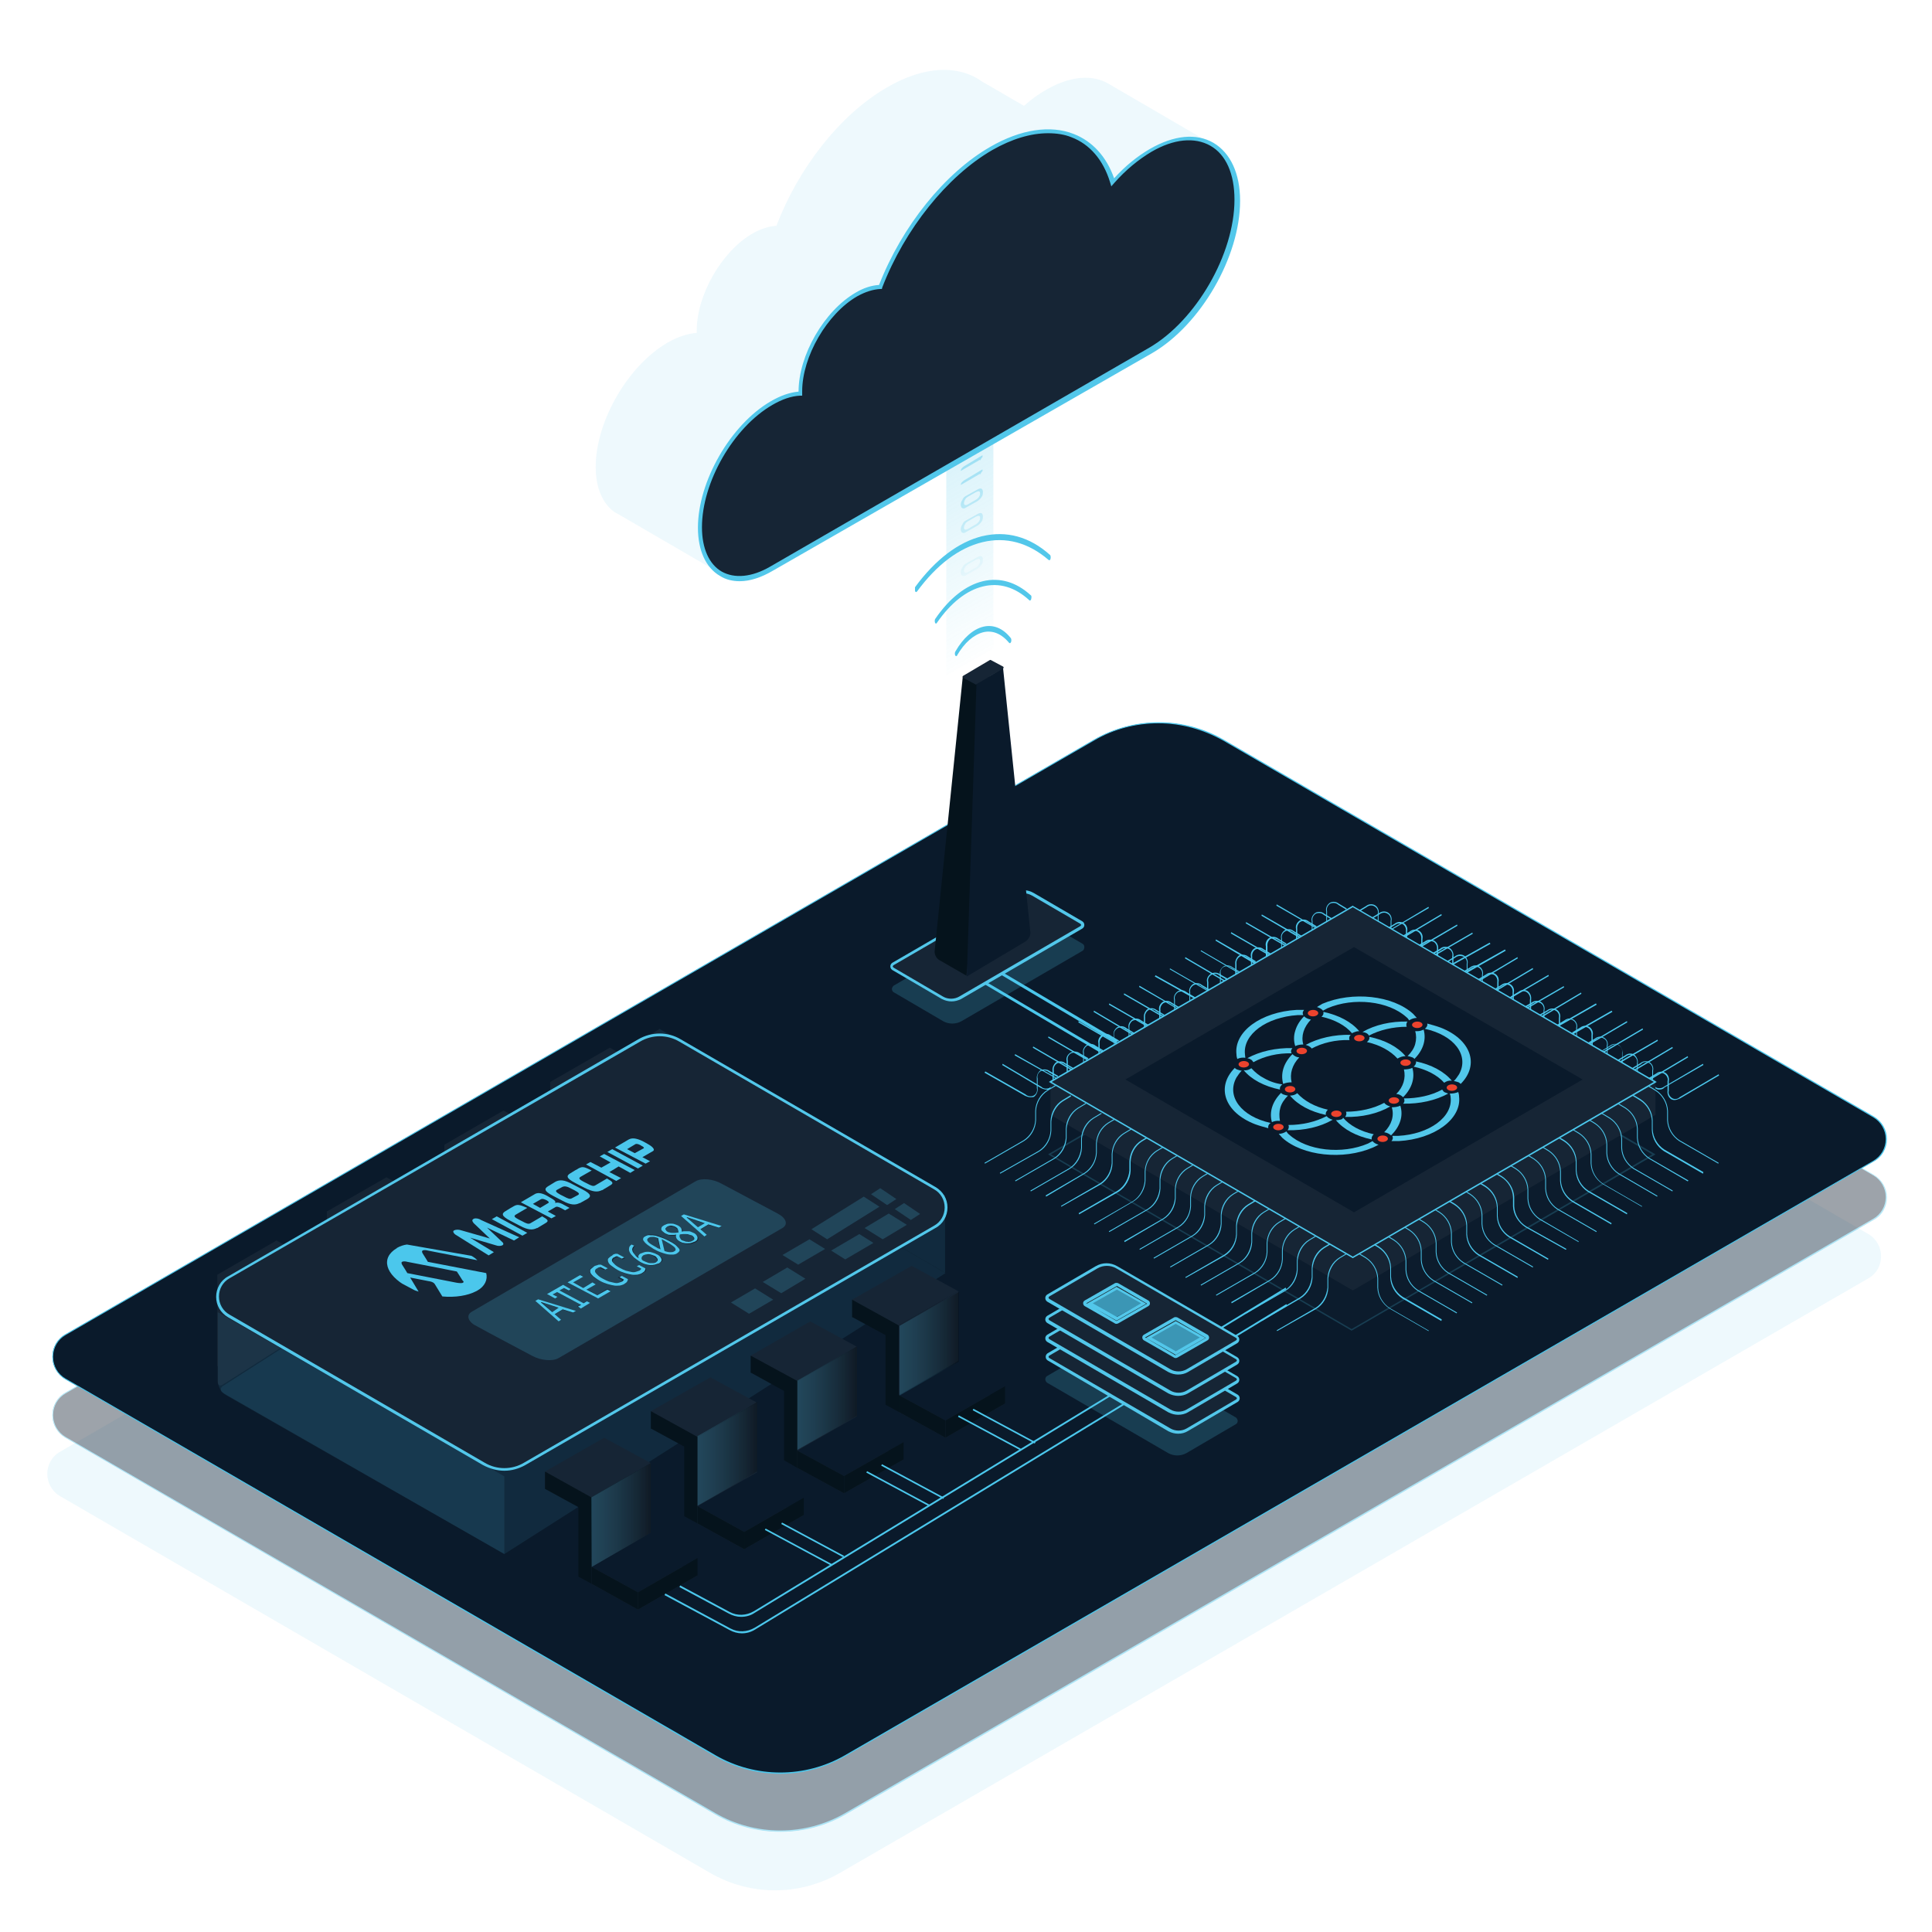 <?xml version="1.0" encoding="utf-8"?>
<!-- Generator: Adobe Illustrator 24.3.0, SVG Export Plug-In . SVG Version: 6.00 Build 0)  -->
<svg version="1.1" id="Layer_1" xmlns="http://www.w3.org/2000/svg" xmlns:xlink="http://www.w3.org/1999/xlink" x="0px" y="0px"
	 viewBox="0 0 480 480" style="enable-background:new 0 0 480 480;" xml:space="preserve">
<style type="text/css">
	.st0{opacity:0.1;fill:#52C7EA;}
	.st1{opacity:0.4;}
	.st2{fill:#0A1A2B;}
	.st3{fill:#4BC7EC;}
	.st4{opacity:0.2;}
	.st5{fill:#162535;}
	.st6{fill:none;}
	.st7{fill:#05131C;}
	.st8{fill:#52C7EA;}
	.st9{enable-background:new    ;}
	.st10{clip-path:url(#SVGID_2_);}
	.st11{clip-path:url(#SVGID_4_);fill:#4BC7EC;}
	.st12{opacity:0.2;fill:#4BC7EC;}
	.st13{fill:#EC432D;}
	.st14{opacity:0.7;fill:#4BC7EC;enable-background:new    ;}
	.st15{fill:#161B20;}
	.st16{opacity:0.2;fill:#4BC7EC;enable-background:new    ;}
	.st17{opacity:0.3;fill:url(#SVGID_5_);}
	.st18{fill:url(#SVGID_6_);}
	.st19{fill:url(#SVGID_7_);}
	.st20{fill:url(#SVGID_8_);}
	.st21{fill:url(#SVGID_9_);}
	.st22{fill:url(#SVGID_10_);}
	.st23{fill:url(#SVGID_11_);}
	.st24{fill:url(#SVGID_12_);}
	.st25{fill:url(#SVGID_13_);}
	.st26{fill:url(#SVGID_14_);}
	.st27{fill:url(#SVGID_15_);}
	.st28{fill:url(#SVGID_16_);}
	.st29{fill:url(#SVGID_17_);}
	.st30{fill:url(#SVGID_18_);}
	.st31{fill:url(#SVGID_19_);}
	.st32{fill:url(#SVGID_20_);}
	.st33{fill:url(#SVGID_21_);}
	.st34{fill:url(#SVGID_22_);}
	.st35{fill:url(#SVGID_23_);}
	.st36{fill:url(#SVGID_24_);}
	.st37{fill:url(#SVGID_25_);}
	.st38{fill:url(#SVGID_26_);}
	.st39{fill:url(#SVGID_27_);}
	.st40{clip-path:url(#SVGID_29_);}
	.st41{opacity:0.3;fill:url(#SVGID_30_);enable-background:new    ;}
	.st42{opacity:0.3;fill:url(#SVGID_31_);enable-background:new    ;}
	.st43{opacity:0.3;fill:url(#SVGID_32_);enable-background:new    ;}
	.st44{opacity:0.3;fill:url(#SVGID_33_);enable-background:new    ;}
</style>
<path id="Path_429_" class="st0" d="M176.4,465.3L14.9,371.7c-4.2-2.5-4.2-8.6,0-11L270.4,213c10-5.8,22.3-5.8,32.3,0l161.5,93.6
	c4.2,2.5,4.2,8.6,0,11L208.7,465.3C198.7,471.1,186.4,471.1,176.4,465.3z"/>
<g>
	<g class="st1">
		<path id="Path_427_" class="st2" d="M177.7,450.7L16.2,357.1c-4.2-2.5-4.2-8.6,0-11l255.5-147.7c10-5.8,22.3-5.8,32.3,0L465.5,292
			c4.2,2.5,4.2,8.6,0,11L210,450.7C200,456.5,187.7,456.4,177.7,450.7z"/>
		<path class="st3" d="M193.9,455.1c-5.6,0-11.2-1.4-16.2-4.3L16.2,357.2c-2-1.2-3.2-3.3-3.2-5.6c0-2.3,1.2-4.5,3.2-5.6l255.5-147.7
			c10-5.8,22.4-5.8,32.4,0l161.5,93.6c2,1.2,3.2,3.3,3.2,5.6c0,2.3-1.2,4.5-3.3,5.6L210.1,450.8
			C205.1,453.7,199.5,455.1,193.9,455.1z M177.8,450.5c9.9,5.7,22.2,5.7,32.1,0l255.5-147.7c1.9-1.1,3.1-3.1,3.1-5.4
			c0-2.2-1.2-4.3-3.1-5.4l-161.5-93.6c-9.9-5.7-22.2-5.7-32.1,0L16.3,346.2c-1.9,1.1-3.1,3.1-3.1,5.4c0,2.2,1.2,4.3,3.1,5.4
			L177.8,450.5z"/>
	</g>
	<g>
		<path id="Path_426_" class="st2" d="M177.7,436.2L16.2,342.6c-4.2-2.5-4.2-8.6,0-11l255.5-147.7c10-5.8,22.3-5.8,32.3,0
			l161.5,93.6c4.2,2.5,4.2,8.6,0,11L210,436.2C200,442,187.7,442,177.7,436.2z"/>
		<path class="st3" d="M193.9,440.7c-5.6,0-11.2-1.4-16.2-4.3L16.2,342.7c-2-1.2-3.2-3.3-3.2-5.6s1.2-4.5,3.2-5.6l255.5-147.7
			c10-5.8,22.4-5.8,32.4,0l161.5,93.6c2,1.2,3.2,3.3,3.2,5.6c0,2.3-1.2,4.5-3.3,5.6L210.1,436.3
			C205.1,439.2,199.5,440.7,193.9,440.7z M287.8,179.7c-5.5,0-11.1,1.4-16,4.3L16.3,331.7c-1.9,1.1-3.1,3.1-3.1,5.4s1.2,4.3,3.1,5.4
			l161.5,93.6c9.9,5.7,22.2,5.7,32.1,0l255.5-147.7c1.9-1.1,3.1-3.1,3.1-5.4c0-2.2-1.2-4.3-3.1-5.4L303.9,184
			C298.9,181.2,293.4,179.7,287.8,179.7z"/>
	</g>
	<g id="core_2_">
		<g id="grafika_2_" transform="translate(0, 1)">
			<g id="Group_10_" transform="translate(72, 117)" class="st4">
				<g>
					<polygon id="Path_343_" class="st5" points="263.8,212.4 188.7,168.8 263.8,125.1 338.8,168.8 					"/>
					<path class="st3" d="M263.8,212.6L263.8,212.6l-75.4-43.8l0.3-0.2l75.2-43.7l0.1,0.1l75.3,43.8L263.8,212.6z M189.1,168.8
						l74.7,43.4l74.7-43.4l-74.7-43.4L189.1,168.8z"/>
				</g>
			</g>
			<path id="Path_425_" class="st3" d="M328.2,230c-0.5,0-1-0.2-1.4-0.4l-9.7-5.6l0.1-0.3l9.6,5.6c0.6,0.4,1.3,0.5,1.9,0.2
				c0.6-0.4,0.9-1.1,0.8-1.8v-2.3c-0.2-0.8,0.2-1.6,0.9-2.1c0.7-0.4,1.6-0.3,2.2,0.2l2,1.2l-0.1,0.3l-2-1.2c-0.5-0.5-1.3-0.6-2-0.3
				c-0.6,0.4-1,1.1-0.8,1.9v2.3c0.1,0.8-0.3,1.6-0.9,2.1C328.8,229.9,328.5,230,328.2,230z"/>
			<path id="Path_424_" class="st3" d="M324.4,232.5c-0.5,0-1-0.2-1.4-0.4l-9.6-5.6l0.1-0.3l9.7,5.6c0.5,0.5,1.3,0.6,1.9,0.2
				c0.6-0.4,0.9-1.1,0.8-1.8v-2.3c-0.2-0.8,0.2-1.6,0.9-2.1c0.7-0.4,1.6-0.3,2.2,0.2l2,1.2l-0.1,0.3l-2-1.2c-0.5-0.5-1.3-0.6-2-0.3
				c-0.6,0.4-1,1.1-0.8,1.9v2.3c0.1,0.8-0.3,1.6-0.9,2.1C325,232.4,324.7,232.5,324.4,232.5L324.4,232.5z"/>
			<path id="Path_423_" class="st3" d="M320.6,234.4c-0.5,0-1-0.2-1.4-0.4l-9.7-5.6l0.1-0.3l9.7,5.6c0.5,0.5,1.3,0.6,1.9,0.2
				c0.6-0.4,0.9-1.1,0.8-1.8v-2.3c-0.2-0.8,0.2-1.6,0.9-2.1c0.7-0.4,1.6-0.3,2.2,0.2l2,1.2l-0.1,0.3l-2-1.2
				c-0.6-0.4-1.3-0.5-1.9-0.2c-0.6,0.4-0.9,1.1-0.8,1.8v2.3c0.1,0.8-0.3,1.6-0.9,2.1C321.2,234.3,320.9,234.4,320.6,234.4z"/>
			<path id="Path_422_" class="st3" d="M316.9,236.9c-0.5,0-1-0.2-1.4-0.4l-9.7-5.6l0.1-0.3l9.7,5.6c0.6,0.4,1.3,0.5,1.9,0.2
				c0.6-0.4,0.9-1.1,0.8-1.8v-2.4c-0.2-0.8,0.2-1.6,0.9-2.1c0.7-0.4,1.6-0.3,2.2,0.2l2,1.2l-0.1,0.3l-2-1.2c-0.5-0.5-1.3-0.6-2-0.2
				s-1,1.1-0.8,1.8v2.4c0.1,0.8-0.3,1.6-0.9,2C317.4,236.8,317.1,236.9,316.9,236.9z"/>
			<path id="Path_421_" class="st3" d="M313,238.8c-0.5,0-1-0.2-1.4-0.4l-9.6-5.7l0.1-0.3l9.7,5.6c0.6,0.4,1.3,0.5,1.9,0.2
				c0.6-0.4,0.9-1.1,0.8-1.8v-2.3c-0.2-0.8,0.2-1.7,0.9-2.1c0.7-0.4,1.6-0.3,2.2,0.2l2,1.2l-0.1,0.3l-2-1.2
				c-0.6-0.4-1.3-0.5-1.9-0.2c-0.5,0.4-0.8,1.1-0.7,1.8v2.3c0.1,0.8-0.3,1.6-0.9,2.1C313.7,238.7,313.4,238.8,313,238.8L313,238.8z"
				/>
			<path id="Path_420_" class="st3" d="M309.3,241.3c-0.5,0-1-0.2-1.4-0.4l-9.6-5.6l0.1-0.2l9.6,5.6c0.5,0.5,1.3,0.6,2,0.2
				c0.6-0.4,1-1.1,0.8-1.8v-2.4c-0.2-0.8,0.2-1.7,0.9-2.1s1.6-0.3,2.2,0.2l2,1.2l-0.1,0.3l-2-1.2c-0.6-0.4-1.3-0.5-1.9-0.2
				c-0.6,0.4-0.9,1.1-0.8,1.8v2.4c0.1,0.8-0.3,1.6-0.9,2C309.9,241.3,309.6,241.3,309.3,241.3L309.3,241.3z"/>
			<path id="Path_419_" class="st3" d="M305.5,243.2c-0.5,0-1-0.2-1.4-0.4l-9.7-5.7l0.1-0.3l9.7,5.7c0.6,0.4,1.3,0.5,1.9,0.2
				c0.6-0.4,0.9-1.1,0.8-1.8v-2.4c-0.1-0.8,0.3-1.6,0.9-2.1c0.7-0.3,1.6-0.3,2.2,0.2l2,1.2l-0.1,0.3l-2-1.2
				c-0.5-0.5-1.3-0.6-1.9-0.2c-0.6,0.4-0.9,1.1-0.8,1.8v2.3c0.1,0.8-0.3,1.6-0.9,2.1C306.1,243.2,305.8,243.2,305.5,243.2z"/>
			<path id="Path_418_" class="st3" d="M301.7,245.8c-0.5,0-1-0.2-1.4-0.4l-9.7-5.6l0.1-0.2l9.7,5.6c0.5,0.5,1.3,0.6,1.9,0.2
				c0.6-0.4,0.9-1.1,0.8-1.8v-2.4c-0.2-0.8,0.2-1.6,0.9-2.1c0.7-0.4,1.6-0.3,2.2,0.2l2,1.2l-0.1,0.2l-2-1.2c-0.5-0.5-1.3-0.6-2-0.3
				s-1,1.1-0.8,1.8v2.3c0.1,0.8-0.3,1.6-0.9,2C302.3,245.6,302,245.7,301.7,245.8L301.7,245.8z"/>
			<path id="Path_417_" class="st3" d="M298.3,247.6c-0.5,0-1-0.2-1.4-0.4l-10-5.6l0.2-0.3l10,5.6c0.5,0.5,1.4,0.6,2,0.3
				c0.7-0.4,1-1.1,0.8-1.9V243c-0.2-0.8,0.2-1.6,1-2.1c0.7-0.4,1.7-0.3,2.3,0.2l2.1,1.2l-0.2,0.3l-2.1-1.2c-0.5-0.5-1.4-0.6-2-0.2
				c-0.7,0.4-1,1.1-0.8,1.8v2.4c0.1,0.8-0.3,1.6-0.9,2.1C298.9,247.6,298.6,247.7,298.3,247.6L298.3,247.6z"/>
			<path id="Path_416_" class="st3" d="M294.1,250.2c-0.5,0-1-0.2-1.4-0.4l-9.7-5.6l0.1-0.3l9.7,5.7c0.6,0.4,1.3,0.5,1.9,0.2
				c0.6-0.4,0.9-1.1,0.8-1.8v-2.4c-0.2-0.8,0.2-1.6,0.9-2.1c0.7-0.4,1.6-0.3,2.2,0.2l2,1.2l-0.1,0.3l-2-1.2c-0.5-0.5-1.3-0.6-2-0.2
				c-0.6,0.4-1,1.1-0.8,1.8v2.4c0.1,0.8-0.3,1.6-0.9,2C294.7,250.1,294.4,250.2,294.1,250.2L294.1,250.2z"/>
			<path id="Path_415_" class="st3" d="M290.3,252.1c-0.5,0-1-0.2-1.4-0.4l-9.7-5.6l0.1-0.3l9.7,5.6c0.6,0.4,1.3,0.5,1.9,0.2
				c0.6-0.4,0.9-1.1,0.8-1.8v-2.4c-0.2-0.8,0.2-1.6,0.9-2.1s1.6-0.3,2.2,0.2l2,1.2l-0.1,0.3l-2-1.2c-0.5-0.5-1.3-0.6-2-0.3
				c-0.6,0.4-1,1.1-0.8,1.8v2.4c0.1,0.8-0.3,1.6-0.9,2C290.9,252,290.6,252.1,290.3,252.1z"/>
			<path id="Path_414_" class="st3" d="M286.6,254.6c-0.5,0-1-0.2-1.4-0.4l-9.7-5.6l0.1-0.3l9.7,5.6c0.6,0.4,1.3,0.5,1.9,0.2
				c0.5-0.4,0.8-1.1,0.8-1.8V250c-0.2-0.8,0.2-1.6,0.9-2.1c0.7-0.4,1.6-0.3,2.2,0.2l2,1.2l-0.1,0.3l-2-1.2c-0.6-0.4-1.3-0.5-1.9-0.2
				c-0.6,0.4-0.9,1.1-0.8,1.8v2.4c0.1,0.8-0.3,1.6-0.9,2C287.1,254.5,286.8,254.6,286.6,254.6L286.6,254.6z"/>
			<path id="Path_413_" class="st3" d="M282.7,256.5c-0.5,0-1-0.2-1.4-0.4l-9.6-5.7l0.1-0.3l9.6,5.7c0.5,0.5,1.3,0.6,2,0.3
				c0.6-0.4,1-1.1,0.8-1.9v-2.4c-0.1-0.8,0.3-1.6,0.9-2.1c0.7-0.3,1.6-0.3,2.2,0.2l2,1.2l-0.1,0.3l-2-1.2c-0.5-0.5-1.3-0.6-1.9-0.2
				c-0.6,0.4-0.9,1.1-0.8,1.8v2.4c0.1,0.8-0.3,1.6-0.9,2.1C283.3,256.4,283,256.5,282.7,256.5z"/>
			<path id="Path_412_" class="st3" d="M279,259c-0.5,0-1-0.2-1.4-0.4l-9.7-5.6l0.1-0.3l9.7,5.6c0.5,0.5,1.3,0.6,1.9,0.2
				c0.6-0.4,0.9-1.1,0.8-1.8v-2.3c-0.2-0.8,0.2-1.6,0.9-2.1c0.7-0.4,1.6-0.3,2.2,0.2l2,1.2l-0.1,0.3l-2-1.2c-0.6-0.4-1.3-0.5-2-0.2
				c-0.6,0.4-0.9,1.1-0.8,1.8v2.3c0.1,0.8-0.3,1.6-0.9,2.1C279.5,258.9,279.3,259,279,259L279,259z"/>
			<path id="Path_411_" class="st3" d="M275.2,260.9c-0.5,0-1-0.2-1.4-0.4l-9.6-5.6l0.1-0.3l9.6,5.6c0.5,0.5,1.3,0.6,2,0.2
				c0.6-0.4,1-1.1,0.8-1.8v-2.3c-0.2-0.8,0.2-1.6,0.9-2.1c0.7-0.4,1.6-0.3,2.2,0.2l2,1.2l-0.1,0.3l-2.1-1.2c-0.5-0.5-1.3-0.6-2-0.2
				c-0.6,0.4-1,1.1-0.8,1.8v2.3c0.1,0.8-0.3,1.6-0.9,2.1C275.7,260.8,275.4,260.9,275.2,260.9L275.2,260.9z"/>
			<path id="Path_410_" class="st3" d="M271.4,262.8c-0.5,0-1-0.2-1.4-0.4l-9.6-5.6l0.1-0.3l9.6,5.6c0.5,0.5,1.3,0.6,2,0.3
				c0.6-0.4,1-1.1,0.8-1.8v-2.4c-0.2-0.8,0.2-1.6,0.9-2.1c0.7-0.4,1.6-0.3,2.2,0.2l2,1.2l-0.1,0.3l-2-1.1c-0.6-0.4-1.3-0.5-1.9-0.2
				c-0.6,0.4-0.9,1.1-0.8,1.8v2.4c0.1,0.8-0.3,1.6-0.9,2C272,262.7,271.7,262.8,271.4,262.8z"/>
			<path id="Path_409_" class="st3" d="M267.6,265.3c-0.5,0-1-0.2-1.4-0.4l-9.6-5.6l0.1-0.3l9.6,5.6c0.5,0.5,1.3,0.6,2,0.3
				c0.6-0.4,1-1.1,0.8-1.8v-2.4c-0.2-0.8,0.2-1.6,0.9-2.1c0.7-0.4,1.6-0.3,2.2,0.2l2,1.2l-0.1,0.3l-2-1.2c-0.5-0.5-1.3-0.6-2-0.3
				c-0.6,0.4-1,1.1-0.8,1.8v2.4c0.1,0.8-0.3,1.6-0.9,2C268.2,265.2,267.9,265.3,267.6,265.3z"/>
			<path id="Path_408_" class="st3" d="M263.5,267.2c-0.5,0-1-0.2-1.4-0.4l-10-5.6l0.1-0.3l10,5.7c0.5,0.5,1.4,0.6,2,0.3
				c0.7-0.4,1-1.1,0.8-1.9v-2.4c-0.2-0.8,0.2-1.6,1-2.1c0.7-0.4,1.7-0.3,2.3,0.2l2.1,1.2l-0.2,0.3l-2.1-1.2c-0.5-0.5-1.4-0.6-2-0.3
				c-0.7,0.4-1,1.1-0.8,1.9v2.4c0.1,0.8-0.3,1.6-0.9,2C264.2,267.2,263.8,267.2,263.5,267.2z"/>
			<path id="Path_407_" class="st3" d="M260,269.7c-0.5,0-1-0.2-1.4-0.4l-9.6-5.7l0.1-0.3l9.6,5.7c0.5,0.5,1.3,0.6,2,0.3
				c0.6-0.4,1-1.1,0.8-1.9v-2.4c-0.1-0.8,0.3-1.6,0.9-2.1c0.7-0.3,1.6-0.3,2.2,0.2l2,1.2l-0.1,0.3l-2-1.2c-0.6-0.4-1.3-0.5-1.9-0.2
				c-0.6,0.4-0.9,1.1-0.8,1.8v2.4c0.1,0.8-0.3,1.6-0.9,2.1C260.6,269.7,260.3,269.8,260,269.7L260,269.7z"/>
			<path id="Path_406_" class="st3" d="M256,271.6c-0.5,0-1-0.2-1.4-0.4l-10-5.7l0.2-0.3l10,5.7c0.5,0.5,1.4,0.6,2,0.3
				c0.7-0.4,1-1.1,0.8-1.9V267c-0.1-0.8,0.3-1.6,0.9-2.1c0.7-0.3,1.6-0.3,2.3,0.2l2.1,1.2l-0.2,0.3l-2.1-1.2c-0.5-0.5-1.4-0.6-2-0.3
				c-0.7,0.4-1,1.1-0.8,1.9v2.4c0.1,0.8-0.3,1.6-0.9,2.1C256.6,271.6,256.3,271.6,256,271.6z"/>
			<path id="Path_405_" class="st3" d="M344,230.6c-0.3,0-0.6-0.1-0.8-0.2c-0.6-0.5-1-1.3-0.9-2.1V226c0.2-0.7-0.2-1.5-0.8-1.8
				c-0.6-0.4-1.4-0.3-2,0.2l-2,1.2l-0.1-0.3l2-1.2c0.6-0.5,1.5-0.6,2.2-0.2s1.1,1.3,0.9,2.1v2.4c-0.2,0.7,0.2,1.5,0.8,1.8
				c0.6,0.4,1.4,0.3,2-0.2l9.6-5.7l0.1,0.3l-9.6,5.6C345,230.4,344.5,230.6,344,230.6z"/>
			<path id="Path_404_" class="st3" d="M347.2,232.5c-0.3,0-0.6-0.1-0.8-0.2c-0.6-0.5-1-1.3-0.9-2.1v-2.4c0.2-0.7-0.2-1.5-0.8-1.8
				c-0.6-0.4-1.4-0.3-2,0.2l-2,1.2l-0.1-0.3l2-1.2c0.6-0.5,1.5-0.6,2.2-0.2s1.1,1.3,0.9,2.1v2.4c-0.2,0.7,0.2,1.5,0.8,1.8
				c0.6,0.4,1.4,0.3,2-0.2l9.6-5.7l0.1,0.3l-9.6,5.7C348.2,232.3,347.7,232.5,347.2,232.5z"/>
			<path id="Path_403_" class="st3" d="M351,235c-0.3,0-0.6-0.1-0.8-0.2c-0.6-0.5-1-1.2-0.9-2v-2.4c0.1-0.7-0.2-1.4-0.8-1.8
				c-0.6-0.3-1.4-0.2-1.9,0.2l-2,1.2l-0.1-0.3l2-1.2c0.6-0.5,1.5-0.6,2.2-0.2s1.1,1.2,0.9,2.1v2.4c-0.2,0.7,0.1,1.5,0.8,1.8
				c0.6,0.4,1.4,0.3,2-0.3l9.6-5.6l0.1,0.3l-9.7,5.7C351.9,234.9,351.4,235,351,235z"/>
			<path id="Path_402_" class="st3" d="M354.8,236.9c-0.3,0-0.6-0.1-0.8-0.2c-0.7-0.5-1-1.2-0.9-2v-2.4c0.1-0.7-0.2-1.4-0.8-1.8
				c-0.6-0.4-1.4-0.3-1.9,0.2l-2,1.2l-0.1-0.3l2-1.2c0.6-0.5,1.5-0.6,2.2-0.2c0.7,0.4,1.1,1.2,0.9,2.1v2.4c-0.1,0.7,0.2,1.4,0.8,1.8
				c0.6,0.3,1.4,0.2,1.9-0.2l9.7-5.6l0.1,0.3l-9.7,5.6C355.7,236.8,355.2,236.9,354.8,236.9z"/>
			<path id="Path_401_" class="st3" d="M358.8,239.4c-0.3,0-0.6-0.1-0.9-0.2c-0.7-0.5-1-1.2-0.9-2v-2.4c0.1-0.7-0.2-1.4-0.8-1.8
				c-0.7-0.3-1.4-0.2-2,0.2l-2.1,1.2l-0.2-0.3l2.1-1.2c0.6-0.5,1.6-0.6,2.3-0.2c0.7,0.4,1.1,1.2,1,2.1v2.4c-0.2,0.7,0.1,1.5,0.8,1.9
				c0.7,0.4,1.5,0.3,2-0.3l10-5.6l0.2,0.3l-10,5.6C359.7,239.3,359.3,239.4,358.8,239.4z"/>
			<path id="Path_400_" class="st3" d="M362.6,241.3c-0.3,0-0.6-0.1-0.9-0.2c-0.7-0.5-1-1.3-0.9-2.1v-2.4c0.2-0.7-0.2-1.5-0.8-1.8
				c-0.7-0.4-1.5-0.3-2,0.2l-2.1,1.2l-0.2-0.3l2.1-1.2c0.6-0.6,1.6-0.6,2.3-0.2s1.1,1.3,1,2.1v2.3c-0.2,0.7,0.1,1.5,0.8,1.9
				c0.7,0.4,1.5,0.3,2-0.3l10-5.6l0.2,0.3l-10,5.7C363.6,241.2,363.1,241.3,362.6,241.3L362.6,241.3z"/>
			<path id="Path_399_" class="st3" d="M366.1,243.2c-0.3,0-0.6-0.1-0.8-0.2c-0.6-0.5-1-1.3-0.9-2.1v-2.4c0.2-0.7-0.2-1.5-0.8-1.8
				s-1.4-0.3-2,0.2l-2,1.2l-0.1-0.3l2-1.2c0.6-0.5,1.5-0.6,2.2-0.2s1.1,1.3,0.9,2.1v2.4c-0.2,0.7,0.2,1.5,0.8,1.8s1.4,0.3,2-0.2
				l9.6-5.7l0.1,0.3l-9.6,5.7C367.1,243,366.6,243.2,366.1,243.2L366.1,243.2z"/>
			<path id="Path_398_" class="st3" d="M369.9,245.8c-0.3,0-0.6-0.1-0.8-0.2c-0.6-0.5-1-1.2-0.9-2v-2.4c0.2-0.7-0.2-1.5-0.8-1.8
				c-0.6-0.4-1.4-0.3-2,0.2l-2,1.2l-0.1-0.3l2-1.2c0.6-0.5,1.5-0.6,2.2-0.2c0.7,0.4,1.1,1.3,0.9,2.1v2.4c-0.2,0.7,0.2,1.5,0.8,1.8
				c0.6,0.4,1.4,0.3,2-0.2l9.6-5.7l0.1,0.3l-9.6,5.7C370.9,245.6,370.4,245.7,369.9,245.8L369.9,245.8z"/>
			<path id="Path_397_" class="st3" d="M373.7,247.6c-0.3,0-0.6-0.1-0.8-0.2c-0.6-0.5-1-1.2-0.9-2V243c0.1-0.7-0.2-1.4-0.8-1.8
				c-0.6-0.3-1.4-0.2-1.9,0.2l-2,1.2l-0.1-0.3l2-1.2c0.6-0.5,1.5-0.6,2.2-0.2s1.1,1.2,0.9,2.1v2.3c-0.2,0.7,0.1,1.5,0.8,1.8
				c0.6,0.4,1.4,0.3,2-0.3l9.6-5.6l0.1,0.3l-9.6,5.6C374.7,247.5,374.2,247.6,373.7,247.6z"/>
			<path id="Path_396_" class="st3" d="M377.5,250.2c-0.3,0-0.6-0.1-0.8-0.2c-0.7-0.5-1-1.2-0.9-2v-2.4c0.1-0.7-0.2-1.4-0.8-1.8
				c-0.6-0.3-1.4-0.2-1.9,0.2l-2,1.2l-0.1-0.3l2-1.2c0.6-0.5,1.5-0.6,2.2-0.2c0.7,0.4,1.1,1.2,0.9,2.1v2.4c-0.2,0.7,0.2,1.4,0.8,1.8
				c0.6,0.4,1.4,0.3,1.9-0.2l9.7-5.6l0.1,0.3l-9.7,5.6C378.4,250,378,250.2,377.5,250.2z"/>
			<path id="Path_395_" class="st3" d="M381.8,252.1c-0.3,0-0.6-0.1-0.8-0.2c-0.6-0.5-1-1.3-0.9-2.1v-2.4c0.2-0.7-0.2-1.5-0.8-1.9
				c-0.6-0.4-1.4-0.3-2,0.2l-1.9,1.2l-0.1-0.3l2-1.2c0.6-0.5,1.5-0.6,2.2-0.2c0.7,0.5,1,1.3,0.9,2.1v2.4c-0.2,0.7,0.1,1.5,0.8,1.9
				c0.6,0.4,1.5,0.3,2-0.3l9.6-5.7l0.1,0.3l-9.6,5.7C382.9,251.9,382.4,252.1,381.8,252.1L381.8,252.1z"/>
			<path id="Path_394_" class="st3" d="M385.3,254.6c-0.3,0-0.6-0.1-0.9-0.2c-0.7-0.5-1-1.3-0.9-2.1V250c0.2-0.7-0.2-1.5-0.8-1.8
				s-1.5-0.3-2,0.2l-2.1,1.2l-0.2-0.3l2.1-1.2c0.6-0.5,1.6-0.6,2.3-0.2c0.7,0.4,1.1,1.3,0.9,2.1v2.4c-0.2,0.7,0.2,1.5,0.8,1.8
				c0.7,0.4,1.5,0.3,2-0.2l10-5.7l0.2,0.3l-10,5.7C386.3,254.4,385.8,254.6,385.3,254.6L385.3,254.6z"/>
			<path id="Path_393_" class="st3" d="M389.1,256.5c-0.3,0-0.6-0.1-0.9-0.2c-0.7-0.5-1-1.3-0.9-2.1v-2.3c0.2-0.7-0.2-1.5-0.8-1.8
				c-0.7-0.4-1.5-0.3-2,0.2l-2.1,1.2l-0.1-0.3l2.1-1.2c0.6-0.5,1.6-0.6,2.3-0.2c0.7,0.4,1.1,1.3,0.9,2.1v2.3
				c-0.2,0.7,0.2,1.5,0.8,1.8c0.7,0.4,1.5,0.3,2-0.2l10-5.7l0.2,0.3l-10,5.7C390.1,256.3,389.6,256.5,389.1,256.5L389.1,256.5z"/>
			<path id="Path_392_" class="st3" d="M393.3,259c-0.3,0-0.6-0.1-0.8-0.2c-0.7-0.5-1-1.2-0.9-2v-2.4c0.2-0.7-0.1-1.5-0.8-1.9
				c-0.6-0.4-1.5-0.3-2,0.3l-2,1.2l-0.1-0.3l2-1.2c0.6-0.5,1.5-0.6,2.2-0.2c0.7,0.4,1.1,1.3,0.9,2.1v2.4c-0.1,0.7,0.2,1.4,0.8,1.8
				c0.6,0.3,1.4,0.2,1.9-0.2l9.7-5.7l0.1,0.3l-9.7,5.7C394.2,258.9,393.8,259,393.3,259z"/>
			<path id="Path_391_" class="st3" d="M397.1,260.9c-0.3,0-0.6-0.1-0.8-0.2c-0.7-0.5-1-1.3-0.9-2.1v-2.4c0.1-0.7-0.2-1.4-0.8-1.8
				c-0.6-0.4-1.4-0.3-1.9,0.2l-2,1.2l-0.1-0.3l2-1.2c0.6-0.5,1.5-0.6,2.2-0.2c0.7,0.4,1.1,1.3,0.9,2.1v2.4c-0.1,0.7,0.2,1.4,0.8,1.8
				c0.6,0.3,1.4,0.2,1.9-0.2l9.7-5.7l0.1,0.3l-9.7,5.7C398,260.8,397.5,260.9,397.1,260.9L397.1,260.9z"/>
			<path id="Path_390_" class="st3" d="M400.9,263.4c-0.3,0-0.6-0.1-0.8-0.2c-0.6-0.5-1-1.2-0.9-2v-2.4c0.2-0.7-0.1-1.5-0.8-1.8
				c-0.6-0.4-1.4-0.3-2,0.3l-2,1.2l-0.1-0.3l2-1.2c0.6-0.5,1.5-0.6,2.2-0.2s1.1,1.2,0.9,2.1v2.4c-0.2,0.7,0.2,1.4,0.8,1.8
				s1.4,0.3,1.9-0.2l9.7-5.6l0.1,0.3l-9.6,5.6C401.9,263.3,401.4,263.4,400.9,263.4L400.9,263.4z"/>
			<path id="Path_389_" class="st3" d="M404.7,265.3c-0.3,0-0.6-0.1-0.8-0.2c-0.6-0.5-1-1.3-0.9-2.1v-2.4c0.2-0.7-0.2-1.5-0.8-1.9
				c-0.6-0.4-1.4-0.3-2,0.2l-2,1.2L398,260l2-1.2c0.6-0.5,1.5-0.6,2.2-0.2c0.6,0.5,1,1.3,0.9,2.1v2.4c-0.2,0.7,0.2,1.5,0.8,1.9
				c0.6,0.4,1.4,0.3,2-0.2l9.6-5.7l0.1,0.3l-9.6,5.7C405.6,265.2,405.1,265.3,404.7,265.3L404.7,265.3z"/>
			<path id="Path_388_" class="st3" d="M408.4,267.9c-0.3,0-0.6-0.1-0.8-0.2c-0.6-0.5-1-1.3-0.9-2.1v-2.4c0.2-0.7-0.2-1.5-0.8-1.9
				s-1.4-0.3-2,0.2l-2,1.2l-0.1-0.3l2-1.2c0.6-0.5,1.5-0.6,2.2-0.2c0.6,0.5,1,1.3,0.9,2.1v2.4c-0.2,0.7,0.2,1.5,0.8,1.9
				c0.6,0.4,1.4,0.3,2-0.3l9.6-5.7l0.1,0.3l-9.6,5.7C409.4,267.7,408.9,267.8,408.4,267.9L408.4,267.9z"/>
			<path id="Path_387_" class="st3" d="M412.2,269.7c-0.3,0-0.6-0.1-0.8-0.2c-0.7-0.5-1-1.3-0.9-2.1v-2.4c0.2-0.7-0.1-1.5-0.8-1.9
				s-1.5-0.3-2,0.3l-2,1.2l-0.1-0.3l2-1.2c0.6-0.5,1.5-0.6,2.2-0.2c0.7,0.4,1.1,1.3,0.9,2.1v2.4c-0.1,0.7,0.2,1.4,0.8,1.8
				c0.6,0.3,1.4,0.2,1.9-0.2l9.7-5.7l0.1,0.3l-9.7,5.6C413.2,269.6,412.7,269.7,412.2,269.7L412.2,269.7z"/>
			<path id="Path_386_" class="st3" d="M416,272.3c-0.3,0-0.6-0.1-0.8-0.2c-0.7-0.5-1-1.3-0.9-2.1v-2.4c0.2-0.7-0.2-1.4-0.8-1.8
				c-0.6-0.4-1.4-0.3-1.9,0.2l-2,1.2l-0.1-0.3l2-1.2c0.6-0.5,1.5-0.6,2.2-0.2c0.7,0.4,1.1,1.3,0.9,2.1v2.4c-0.2,0.7,0.2,1.4,0.8,1.8
				c0.6,0.4,1.4,0.3,1.9-0.2l9.7-5.7l0.1,0.3l-9.7,5.7C416.9,272.1,416.5,272.3,416,272.3L416,272.3z"/>
			<polygon id="Path_385_" class="st5" points="411.3,267.2 411.3,276 336.1,319.6 261,276 261,267.2 			"/>
			<polygon id="Path_384_" class="st6" points="336.1,309.8 261.9,266.6 261,267.1 336.1,310.8 411.3,267.1 410.4,266.6 			"/>
			<path id="Path_383_" class="st3" d="M354.9,329.7l-9.7-5.6c-1.8-1.2-2.9-3.1-3-5.2v-2.3c-0.1-2-1.2-3.9-2.9-5l-2-1.2l0.1-0.2
				l2,1.2c1.8,1.2,2.9,3.1,3,5.2v2.4c0.1,2,1.2,3.9,2.9,5l9.7,5.6L354.9,329.7z"/>
			<path id="Path_382_" class="st3" d="M358.1,327.2l-9.7-5.6c-1.8-1.2-2.9-3.1-3-5.2V314c-0.1-2-1.2-3.9-2.9-5l-2-1.2l0.1-0.3
				l2,1.2c1.8,1.2,2.9,3.1,3,5.2v2.3c0.1,2,1.2,3.9,2.9,5l9.7,5.6L358.1,327.2z"/>
			<path id="Path_381_" class="st3" d="M361.9,325.3l-9.7-5.6c-1.8-1.2-2.9-3.1-3-5.2v-2.3c-0.1-2-1.2-3.9-2.9-5l-2-1.2l0.1-0.2
				l2,1.2c1.8,1.2,2.9,3.1,3,5.2v2.3c0.1,2,1.2,3.9,2.9,5l9.7,5.6L361.9,325.3z"/>
			<path id="Path_380_" class="st3" d="M365.7,322.8l-9.7-5.6c-1.8-1.2-2.9-3.1-3-5.2v-2.3c-0.1-2-1.2-3.9-2.9-5l-2-1.2l0.1-0.2
				l2,1.2c1.8,1.2,2.9,3.1,3,5.2v2.3c0.1,2,1.2,3.9,2.9,5l9.7,5.6L365.7,322.8z"/>
			<path id="Path_379_" class="st3" d="M369.4,320.9l-9.7-5.6c-1.8-1.2-2.9-3.1-3-5.2v-2.3c-0.1-2-1.2-3.9-2.9-5l-2-1.2l0.1-0.2
				l2,1.2c1.8,1.2,2.9,3.1,3,5.2v2.3c0.1,2,1.2,3.9,2.9,5l9.7,5.6L369.4,320.9z"/>
			<path id="Path_378_" class="st3" d="M373.2,318.4l-9.7-5.6c-1.8-1.2-2.9-3.1-3-5.2v-2.3c-0.1-2-1.2-3.9-2.9-5l-2-1.2l0.1-0.2
				l2,1.2c1.8,1.2,2.9,3.1,3,5.2v2.3c0.1,2,1.2,3.9,2.9,5l9.7,5.6L373.2,318.4z"/>
			<path id="Path_377_" class="st3" d="M377,316.5l-9.7-5.6c-1.8-1.2-2.9-3.1-3-5.2v-2.3c-0.1-2-1.2-3.9-2.9-5l-2-1.2l0.1-0.3l2,1.2
				c1.8,1.2,2.9,3.1,3,5.2v2.3c0.1,2,1.2,3.9,2.9,5l9.7,5.6L377,316.5z"/>
			<path id="Path_376_" class="st3" d="M380.8,313.9l-9.7-5.6c-1.8-1.2-2.9-3.1-3-5.2v-2.3c-0.1-2-1.2-3.9-2.9-5l-2-1.2l0.1-0.2
				l2,1.2c1.8,1.2,2.9,3.1,3,5.2v2.3c0.1,2,1.2,3.9,2.9,5l9.7,5.6L380.8,313.9z"/>
			<path id="Path_375_" class="st3" d="M384.6,312l-9.7-5.6c-1.8-1.2-2.9-3.1-3-5.2v-2.3c-0.1-2-1.2-3.9-2.9-5l-2-1.2l0.1-0.3l2,1.2
				c1.8,1.2,2.9,3.1,3,5.2v2.3c0.1,2,1.2,3.9,2.9,5l9.7,5.6L384.6,312z"/>
			<path id="Path_374_" class="st3" d="M389,309.5l-10-5.6c-1.8-1.2-3-3.1-3.1-5.2v-2.3c-0.1-2-1.2-3.9-3-5l-2.1-1.2l0.2-0.2
				l2.1,1.2c1.8,1.2,3,3.1,3.1,5.2v2.3c0.1,2,1.2,3.9,3,5l10,5.6L389,309.5z"/>
			<path id="Path_373_" class="st3" d="M392.2,307.6l-9.7-5.6c-1.8-1.2-2.9-3.1-3-5.2v-2.3c-0.1-2-1.2-3.9-2.9-5l-2-1.2l0.1-0.2
				l2,1.2c1.8,1.2,2.9,3.1,3,5.2v2.3c0.1,2,1.2,3.9,2.9,5l9.6,5.6L392.2,307.6z"/>
			<path id="Path_372_" class="st3" d="M396.6,305.1l-9.7-5.6c-1.8-1.2-2.9-3.1-3-5.2v-2.3c-0.1-2-1.2-3.9-2.9-5l-2-1.2l0.1-0.2
				l2,1.2c1.8,1.2,2.9,3.1,3,5.2v2.3c0.1,2,1.2,3.9,2.9,5l9.7,5.6L396.6,305.1z"/>
			<path id="Path_371_" class="st3" d="M400.3,303.2l-9.7-5.6c-1.8-1.2-2.9-3.1-3-5.2V290c-0.1-2-1.2-3.9-2.9-5l-2-1.2l0.1-0.2
				l2,1.2c1.8,1.2,2.9,3.1,3,5.2v2.3c0.1,2,1.2,3.9,2.9,5l9.7,5.6L400.3,303.2z"/>
			<path id="Path_370_" class="st3" d="M404.2,300.7l-9.7-5.6c-1.8-1.2-2.9-3.1-3-5.2v-2.3c-0.1-2-1.2-3.9-2.9-5l-2-1.2l0.1-0.3
				l2,1.2c1.8,1.2,2.9,3.1,3,5.2v2.3c0.1,2,1.2,3.9,2.9,5l9.7,5.6L404.2,300.7z"/>
			<path id="Path_369_" class="st3" d="M407.9,298.8l-9.7-5.6c-1.8-1.2-2.9-3.1-3-5.2v-2.3c-0.1-2-1.2-3.9-2.9-5l-2-1.2l0.1-0.2
				l2,1.2c1.8,1.2,2.9,3.1,3,5.2v2.4c0.1,2,1.2,3.9,2.9,5l9.7,5.6L407.9,298.8z"/>
			<path id="Path_368_" class="st3" d="M411.7,296.3l-9.6-5.6c-1.8-1.2-2.9-3.1-3-5.2v-2.3c-0.1-2-1.2-3.9-2.9-5l-2-1.2l0.1-0.2
				l2,1.2c1.8,1.2,2.9,3.1,3,5.2v2.3c0.1,2,1.2,3.9,2.9,5l9.6,5.6L411.7,296.3z"/>
			<path id="Path_367_" class="st3" d="M415.5,295l-9.7-5.6c-1.8-1.2-2.9-3.1-3-5.2v-2.3c-0.1-2-1.2-3.9-2.9-5l-2-1.2l0.1-0.2l2,1.2
				c1.8,1.2,2.9,3.1,3,5.2v2.3c0.1,2,1.2,3.9,2.9,5l9.7,5.6L415.5,295z"/>
			<path id="Path_366_" class="st3" d="M419.3,292.5l-9.6-5.6c-1.8-1.2-2.9-3.1-3-5.2v-2.3c-0.1-2-1.2-3.9-2.9-5l-2-1.2l0.1-0.2
				l2,1.2c1.8,1.2,2.9,3.1,3,5.2v2.3c0.1,2,1.2,3.9,2.9,5l9.7,5.6L419.3,292.5z"/>
			<path id="Path_365_" class="st3" d="M423.1,290.6l-9.7-5.6c-1.8-1.2-2.9-3.1-3-5.2v-2.4c-0.1-2-1.2-3.9-2.9-5l-2-1.2l0.1-0.3
				l2,1.2c1.8,1.2,2.9,3.1,3,5.2v2.3c0.1,2,1.2,3.9,2.9,5l9.7,5.6L423.1,290.6z"/>
			<path id="Path_364_" class="st3" d="M426.9,288.1l-9.7-5.6c-1.8-1.2-2.9-3.1-3-5.2v-2.3c-0.1-2-1.2-3.9-2.9-5l-2-1.2l0.1-0.2
				l2,1.2c1.8,1.2,2.9,3.1,3,5.2v2.3c0.1,2,1.2,3.9,2.9,5l9.7,5.6L426.9,288.1z"/>
			<path id="Path_363_" class="st3" d="M317.3,329.7l-0.1-0.2l9.7-5.6c1.7-1.1,2.7-3,2.9-5v-2.3c0.1-2.1,1.2-4.1,3-5.2l2-1.2
				l0.1,0.2l-2,1.2c-1.7,1.1-2.7,3-2.9,5v2.4c-0.1,2.1-1.2,4.1-3,5.2L317.3,329.7z"/>
			<path id="Path_362_" class="st3" d="M313.5,327.2l-0.1-0.3l9.6-5.6c1.7-1.1,2.7-3,2.9-5V314c0.1-2.1,1.2-4.1,3-5.2l2-1.2l0.1,0.3
				l-2,1.2c-1.7,1.1-2.7,3-2.9,5v2.3c-0.1,2.1-1.2,4.1-3,5.2L313.5,327.2z"/>
			<path id="Path_361_" class="st3" d="M309.7,325.3l-0.1-0.2l9.7-5.6c1.7-1.1,2.7-3,2.9-5v-2.3c0.1-2.1,1.2-4.1,3-5.2l2-1.2
				l0.1,0.2l-2,1.2c-1.7,1.1-2.7,3-2.9,5v2.3c-0.1,2.1-1.2,4.1-3,5.2L309.7,325.3z"/>
			<path id="Path_360_" class="st3" d="M306,322.8l-0.1-0.3l9.7-5.6c1.7-1.1,2.8-3,2.9-5v-2.3c0.1-2.1,1.2-4.1,3-5.2l2-1.2l0.1,0.2
				l-2,1.2c-1.7,1.1-2.8,3-2.9,5v2.3c-0.1,2.1-1.2,4.1-3,5.2L306,322.8z"/>
			<path id="Path_359_" class="st3" d="M302.2,320.9l-0.1-0.2l9.7-5.6c1.7-1.1,2.8-3,2.9-5v-2.3c0.1-2.1,1.2-4.1,3-5.2l2-1.2
				l0.1,0.2l-2,1.2c-1.7,1.1-2.8,3-2.9,5v2.3c-0.1,2.1-1.2,4.1-3,5.2L302.2,320.9z"/>
			<path id="Path_358_" class="st3" d="M298.4,318.4l-0.1-0.2l9.7-5.6c1.7-1.1,2.7-3,2.9-5v-2.3c0.1-2.1,1.2-4.1,3-5.2l2-1.2
				l0.1,0.2l-2,1.2c-1.7,1.1-2.7,3-2.9,5v2.3c-0.1,2.1-1.2,4.1-3,5.2L298.4,318.4z"/>
			<path id="Path_357_" class="st3" d="M294.6,316.5l-0.1-0.2l9.7-5.6c1.7-1.1,2.8-3,2.9-5v-2.3c0.1-2.1,1.2-4.1,3-5.2l2-1.2
				l0.1,0.3l-2,1.2c-1.7,1.1-2.7,3-2.9,5v2.3c-0.1,2.1-1.2,4.1-3,5.2L294.6,316.5z"/>
			<path id="Path_356_" class="st3" d="M290.8,313.9l-0.1-0.2l9.7-5.6c1.7-1.1,2.7-3,2.9-5v-2.3c0.1-2.1,1.2-4.1,3-5.2l2-1.2
				l0.1,0.2l-2,1.2c-1.7,1.1-2.7,3-2.9,5v2.3c-0.1,2.1-1.2,4.1-3,5.2L290.8,313.9z"/>
			<path id="Path_355_" class="st3" d="M283.2,309.5l-0.1-0.2l9.7-5.6c1.7-1.1,2.8-3,2.9-5v-2.3c0.1-2.1,1.2-4.1,3-5.2l2-1.2
				l0.1,0.2l-2,1.2c-1.7,1.1-2.8,3-2.9,5v2.3c-0.1,2.1-1.2,4.1-3,5.2L283.2,309.5z"/>
			<path id="Path_354_" class="st3" d="M279.4,307.6l-0.1-0.3l9.7-5.6c1.7-1.1,2.7-3,2.9-5v-2.3c0.1-2.1,1.2-4.1,3-5.2l2-1.2
				l0.1,0.2l-2,1.2c-1.7,1.1-2.8,3-2.9,5v2.3c-0.1,2.1-1.2,4.1-3,5.2L279.4,307.6z"/>
			<path id="Path_353_" class="st3" d="M275.6,305.1l-0.1-0.2l9.7-5.6c1.7-1.1,2.7-3,2.9-5v-2.3c0.1-2.1,1.2-4.1,3-5.2l2-1.2
				l0.1,0.2l-2,1.2c-1.7,1.1-2.7,3-2.9,5v2.3c-0.1,2.1-1.2,4.1-3,5.2L275.6,305.1z"/>
			<path id="Path_352_" class="st3" d="M271.9,303.2l-0.1-0.2l9.7-5.6c1.7-1.1,2.7-3,2.9-5V290c0.1-2.1,1.2-4.1,3-5.2l2-1.2l0.1,0.2
				l-2,1.2c-1.7,1.1-2.8,2.9-2.9,5v2.3c-0.1,2.1-1.2,4.1-3,5.2L271.9,303.2z"/>
			<path id="Path_351_" class="st3" d="M268.1,300.7l-0.1-0.3l9.7-5.6c1.7-1.1,2.7-3,2.9-5v-2.3c0.1-2.1,1.2-4.1,3-5.2l2-1.2
				l0.1,0.3l-2,1.2c-1.7,1.1-2.7,3-2.8,5v2.3c-0.1,2.1-1.3,4.1-3,5.2L268.1,300.7z"/>
			<path id="Path_350_" class="st3" d="M263.7,298.8l-0.1-0.2l9.7-5.6c1.7-1.1,2.7-2.9,2.9-5v-2.3c0.1-2.1,1.2-4.1,3-5.2l2-1.2
				l0.1,0.2l-2,1.2c-1.7,1.1-2.8,3-2.9,5v2.4c-0.1,2.1-1.2,4.1-3,5.2L263.7,298.8z"/>
			<path id="Path_349_" class="st3" d="M259.9,296.3l-0.1-0.3l9.6-5.6c1.7-1.1,2.8-3,2.9-5v-2.3c0.1-2.1,1.2-4.1,3-5.2l2-1.2
				l0.1,0.2l-2,1.2c-1.7,1.1-2.8,3-2.9,5v2.3c-0.1,2.1-1.2,4.1-3,5.2L259.9,296.3z"/>
			<path id="Path_348_" class="st3" d="M256.1,295l-0.1-0.2l9.7-5.6c1.7-1.1,2.7-3,2.9-5v-2.3c0.1-2.1,1.2-4.1,3-5.2l2-1.2l0.1,0.2
				l-2,1.2c-1.7,1.1-2.7,3-2.9,5v2.3c-0.1,2.1-1.2,4.1-3,5.2L256.1,295z"/>
			<path id="Path_347_" class="st3" d="M252.3,292.5l-0.1-0.2l9.7-5.6c1.7-1.1,2.7-3,2.9-5v-2.3c0.1-2.1,1.2-4.1,3-5.2l2-1.2
				l0.1,0.2l-2,1.2c-1.7,1.1-2.7,3-2.9,5v2.3c-0.1,2.1-1.2,4.1-3,5.2L252.3,292.5z"/>
			<path id="Path_346_" class="st3" d="M248.5,290.6l-0.1-0.2l9.7-5.5c1.7-1.1,2.8-3,2.9-5v-2.4c0.1-2.1,1.2-4.1,3-5.2l2-1.2
				l0.1,0.3l-2,1.2c-1.7,1.1-2.7,3-2.9,5v2.3c-0.1,2.1-1.2,4.1-3,5.2L248.5,290.6z"/>
			<path id="Path_345_" class="st3" d="M244.7,288.1l-0.1-0.2l9.7-5.6c1.7-1.1,2.8-3,2.9-5v-2.3c0.1-2.1,1.2-4.1,3-5.2l2-1.2
				l0.1,0.2l-2,1.2c-1.7,1.1-2.8,3-2.9,5v2.3c-0.1,2.1-1.2,4.1-3,5.2L244.7,288.1z"/>
			<path id="Path_344_" class="st3" d="M286.7,311.7l-0.1-0.2l9.7-5.6c1.7-1.1,2.7-3,2.9-5v-2.3c0.1-2.1,1.2-4.1,3-5.2l2-1.2
				l0.1,0.2l-2,1.2c-1.7,1.1-2.7,3-2.9,5v2.3c-0.1,2.1-1.2,4.1-3,5.2L286.7,311.7z"/>
			<g>
				<polygon id="Path_312_" class="st5" points="336.1,311.4 261,267.8 336.1,224.3 411.3,267.9 				"/>
				<path class="st3" d="M336.1,311.6L336.1,311.6l-75.5-43.8l0.3-0.2l75.2-43.6l0.1,0.1l75.4,43.7l-0.3,0.2L336.1,311.6z
					 M261.3,267.8l74.8,43.4l74.8-43.4l-74.8-43.4L261.3,267.8z"/>
			</g>
		</g>
	</g>
	<polygon id="Path_342_" class="st2" points="336.4,301.2 279.6,268.2 336.4,235.3 393.2,268.2 	"/>
	<g>
		<g>
			<g>
				<polygon id="Path_341_" class="st2" points="84.5,325.5 72.9,319.2 87.7,310.7 99.3,317 				"/>
				<polygon class="st2" points="99.3,317 99.3,321.3 84.5,329.8 84.5,325.5 				"/>
				<polygon class="st5" points="72.9,319.2 72.9,323.4 84.5,329.8 84.5,325.5 				"/>
			</g>
			<polygon class="st5" points="84.5,325.5 81.2,323.7 81.2,305 96,296.6 			"/>
			<polygon class="st2" points="99.3,317 84.5,325.5 84.5,304 99.3,295.5 			"/>
			<polygon id="Path_340_" class="st5" points="92.8,311.6 81.2,305.2 96,296.8 107.5,303.1 			"/>
			<polygon id="Path_339_" class="st5" points="92.8,307.3 81.2,301 96,292.5 107.5,298.8 			"/>
			<polygon class="st5" points="81.2,301 89.5,301 88.2,306.7 81.2,305.2 			"/>
			<polygon class="st2" points="107.5,298.8 107.5,303.1 92.8,311.6 92.8,307.3 			"/>
		</g>
		<g>
			<g>
				<polygon id="Path_338_" class="st2" points="113.7,308.9 102.1,302.6 116.9,294.1 128.5,300.5 				"/>
				<polygon class="st2" points="128.5,300.5 128.5,304.7 113.7,313.2 113.7,308.9 				"/>
				<polygon class="st5" points="102.1,302.6 102.1,306.8 113.7,313.2 113.7,308.9 				"/>
			</g>
			<polygon class="st5" points="113.7,309 110.4,307.1 110.4,288.4 125.2,280 			"/>
			<polygon class="st2" points="128.5,300.4 113.7,309 113.7,287.4 128.5,278.9 			"/>
			<polygon id="Path_337_" class="st5" points="122,295 110.4,288.6 125.1,280.2 136.7,286.5 			"/>
			<polygon id="Path_336_" class="st5" points="122,290.7 110.4,284.4 125.1,275.9 136.7,282.3 			"/>
			<polygon class="st5" points="110.4,284.4 118.7,284.4 117.4,290.1 110.4,288.6 			"/>
			<polygon class="st2" points="136.7,282.3 136.7,286.5 122,295 122,290.7 			"/>
		</g>
		<g>
			<g>
				<polygon id="Path_335_" class="st2" points="140,293.3 128.4,286.9 143.2,278.5 154.8,284.8 				"/>
				<polygon class="st2" points="154.8,284.8 154.8,289.1 140,297.6 140,293.3 				"/>
				<polygon class="st5" points="128.4,286.9 128.4,291.2 140,297.6 140,293.3 				"/>
			</g>
			<polygon class="st5" points="140,293.3 136.7,291.5 136.7,272.8 151.5,264.4 			"/>
			<polygon class="st2" points="154.8,284.8 140,293.3 140,271.8 154.8,263.3 			"/>
			<polygon id="Path_334_" class="st5" points="148.3,279.4 136.7,273 151.5,264.6 163.1,270.9 			"/>
			<polygon id="Path_333_" class="st5" points="148.3,275.1 136.7,268.8 151.5,260.3 163.1,266.6 			"/>
			<polygon class="st5" points="136.7,268.8 145,268.8 143.7,274.5 136.7,273 			"/>
			<polygon class="st2" points="163.1,266.6 163.1,270.9 148.3,279.4 148.3,275.1 			"/>
		</g>
		<g>
			<g>
				<polygon id="Path_332_" class="st2" points="57.3,341.2 45.7,334.9 60.5,326.4 72.1,332.8 				"/>
				<polygon class="st2" points="72.1,332.8 72.1,337 57.3,345.5 57.3,341.2 				"/>
			</g>
			<polygon class="st5" points="57.3,341.3 54,339.4 54,320.8 68.8,312.3 			"/>
			<polygon class="st2" points="72.1,332.7 57.3,341.3 57.3,319.7 72.1,311.2 			"/>
			<polygon id="Path_331_" class="st5" points="65.5,327.3 54,321 68.7,312.5 80.3,318.9 			"/>
			<polygon id="Path_330_" class="st5" points="65.5,323 54,316.7 68.7,308.2 80.3,314.6 			"/>
			<polygon class="st5" points="54,316.7 62.3,316.7 61,322.5 54,321 			"/>
			<polygon class="st2" points="80.3,314.6 80.3,318.9 65.5,327.3 65.5,323 			"/>
		</g>
		<path class="st2" d="M91.8,319.2"/>
		<polygon class="st0" points="163.8,255.6 234.8,297 234.8,316.2 163.8,274.9 		"/>
		<path id="Path_329_" class="st0" d="M125.3,386.1l-70-40.1c-0.6-0.3-0.6-1.2,0-1.6l108.6-69.4l71,41.3L125.3,386.1z"/>
		<g>
			<polygon class="st7" points="147,393.5 143.7,391.7 143.7,373 158.4,364.6 			"/>
			<polygon id="Path_328_" class="st7" points="146.9,376.2 135.4,369.9 150.1,361.4 161.7,367.8 			"/>
			<polygon class="st5" points="161.7,385 147,393.5 147,372 161.7,363.5 			"/>
			<polygon class="st7" points="135.4,365.6 143.7,365.6 142.4,371.4 135.4,369.9 			"/>
			<polygon id="Path_327_" class="st5" points="158.5,399.9 147,393.5 161.7,385.1 173.3,391.4 			"/>
			<polygon id="Path_326_" class="st5" points="146.9,372 135.4,365.6 150.1,357.2 161.7,363.5 			"/>
			<polygon id="Path_325_" class="st2" points="158.5,395.6 147,389.3 161.7,380.8 173.3,387.1 			"/>
			<polygon class="st7" points="173.3,387.1 173.3,391.4 158.5,399.9 158.5,395.6 			"/>
			<polygon class="st7" points="147,389.3 147,393.5 158.5,399.9 158.5,395.6 			"/>
		</g>
		<g>
			<polygon class="st7" points="161.7,350.6 170,350.6 168.8,356.4 161.7,354.9 			"/>
			<polygon class="st7" points="173.3,378.5 170,376.7 170,358 184.8,349.6 			"/>
			<polygon id="Path_324_" class="st7" points="173.3,361.2 161.7,354.9 176.5,346.4 188.1,352.8 			"/>
			<polygon id="Path_323_" class="st5" points="173.3,357 161.7,350.6 176.5,342.2 188.1,348.5 			"/>
			<polygon class="st5" points="188.1,370 173.3,378.5 173.3,357 188.1,348.5 			"/>
			<polygon id="Path_322_" class="st5" points="184.9,384.9 173.3,378.5 188.1,370.1 199.7,376.4 			"/>
			<polygon id="Path_321_" class="st2" points="184.9,380.6 173.3,374.2 188.1,365.8 199.7,372.1 			"/>
			<polygon class="st7" points="199.7,372.1 199.7,376.4 184.9,384.9 184.9,380.6 			"/>
			<polygon class="st7" points="173.3,374.2 173.3,378.5 184.9,384.9 184.9,380.6 			"/>
		</g>
		<g>
			<polygon class="st7" points="186.5,336.8 194.8,336.8 193.6,342.5 186.5,341 			"/>
			<polygon class="st7" points="198.1,364.7 194.8,362.8 194.8,344.2 209.6,335.7 			"/>
			<polygon id="Path_320_" class="st7" points="198.1,347.4 186.5,341 201.3,332.6 212.9,338.9 			"/>
			<polygon id="Path_319_" class="st5" points="198.1,343.1 186.5,336.8 201.3,328.3 212.9,334.6 			"/>
			<polygon class="st5" points="212.9,356.1 198.1,364.7 198.1,343.1 212.9,334.6 			"/>
			<polygon id="Path_318_" class="st5" points="209.7,371 198.1,364.7 212.9,356.2 224.5,362.6 			"/>
			<polygon id="Path_317_" class="st2" points="209.7,366.7 198.1,360.4 212.9,351.9 224.5,358.3 			"/>
			<polygon class="st7" points="224.5,358.3 224.5,362.6 209.7,371 209.7,366.7 			"/>
			<polygon class="st7" points="198.1,360.4 198.1,364.7 209.7,371 209.7,366.7 			"/>
		</g>
		<g>
			<polygon class="st7" points="211.7,322.9 220,322.9 218.8,328.7 211.7,327.2 			"/>
			<polygon class="st7" points="223.3,350.8 220,349 220,330.3 234.8,321.9 			"/>
			<polygon id="Path_316_" class="st7" points="223.3,333.5 211.7,327.2 226.5,318.7 238.1,325.1 			"/>
			<polygon id="Path_315_" class="st5" points="223.3,329.3 211.7,322.9 226.5,314.5 238.1,320.8 			"/>
			<polygon class="st5" points="238.1,342.3 223.3,350.8 223.3,329.3 238.1,320.8 			"/>
			<polygon id="Path_314_" class="st5" points="234.9,357.2 223.3,350.8 238.1,342.4 249.7,348.7 			"/>
			<polygon id="Path_313_" class="st2" points="234.9,352.9 223.3,346.6 238.1,338.1 249.7,344.4 			"/>
			<polygon class="st7" points="249.7,344.4 249.7,348.7 234.9,357.2 234.9,352.9 			"/>
			<polygon class="st7" points="223.3,346.6 223.3,350.8 234.9,357.2 234.9,352.9 			"/>
		</g>
		<path class="st5" d="M54.1,326l109.8-70.4v19.3L55.2,344.1c-0.5,0.3-1.1,0-1.1-0.6V326z"/>
		<path class="st0" d="M125.3,386.1v-19.3L54.1,326v16.9c0,1.6,0.8,3,2.2,3.8L125.3,386.1z"/>
		<g>
			<path id="Path_309_" class="st5" d="M120.2,363.7L56.8,327c-3.7-2.2-3.7-7.5,0-9.7l101.9-58.9c3.2-1.8,7-1.8,10.2,0l63.3,36.7
				c3.7,2.2,3.7,7.5,0,9.7l-101.9,58.9C127.2,365.5,123.3,365.5,120.2,363.7z"/>
			<path class="st8" d="M125.3,365.4c-1.8,0-3.6-0.5-5.3-1.4l-63.3-36.7c-1.9-1.1-3-3-3-5.1s1.1-4.1,3-5.1l101.9-58.9
				c3.3-1.9,7.3-1.9,10.5,0l63.3,36.7c1.9,1.1,3,3,3,5.1c0,2.1-1.1,4.1-3,5.1L130.5,364C128.9,364.9,127.1,365.4,125.3,365.4z
				 M120.4,363.4c3,1.8,6.8,1.8,9.8,0l101.9-58.9c1.6-0.9,2.6-2.6,2.6-4.5c0-1.9-1-3.6-2.6-4.5l-63.3-36.7c-3-1.8-6.8-1.8-9.8,0
				L57,317.6c-1.6,0.9-2.6,2.6-2.6,4.5c0,1.9,1,3.6,2.6,4.5L120.4,363.4L120.4,363.4z"/>
		</g>
	</g>
	<path class="st2" d="M307.1,323.3"/>
	<line class="st2" x1="193.1" y1="364.3" x2="217.9" y2="378.9"/>
	<g>
		<g>
			<g class="st9">
				<defs>
					<polygon id="SVGID_1_" class="st9" points="135.9,339 89.3,313.6 151.9,278.8 198.5,304.3 					"/>
				</defs>
				<clipPath id="SVGID_2_">
					<use xlink:href="#SVGID_1_"  style="overflow:visible;"/>
				</clipPath>
				<g class="st10">
					<g>
						<g>
							<g>
								<g>
									<defs>
										<polyline id="SVGID_3_" points="151.4,279.1 91.1,314.2 111.3,325 171.6,289.9 151.4,279.1 										"/>
									</defs>
									<clipPath id="SVGID_4_">
										<use xlink:href="#SVGID_3_"  style="overflow:visible;"/>
									</clipPath>
									<path class="st11" d="M117.7,302.8C117.7,302.8,117.7,302.8,117.7,302.8c-0.6,0.3-0.3,0.7,0,1.1l4,3.8l0,0l-7-2
										c-0.6-0.2-1.3-0.3-1.9,0c0,0,0,0,0,0c-0.4,0.2-0.1,0.7,0.3,1l8.3,5.2l1.3-0.8l-5.9-3.6l0,0l6.4,1.9c0.5,0.2,1.2,0.2,1.6,0
										c0,0,0,0,0,0c0.4-0.2,0.3-0.6-0.1-0.9l-3.7-3.5l0,0l6.7,3.2l1.3-0.8l-9.5-4.3C118.9,302.7,118.1,302.6,117.7,302.8"/>
									<polyline class="st11" points="123.4,302.2 122.2,302.9 129.8,307 131,306.3 123.4,302.2 									"/>
									<polyline class="st11" points="152.1,285.5 150.9,286.2 158.5,290.3 159.7,289.6 152.1,285.5 									"/>
									<path class="st11" d="M127.6,299.7c-0.2,0.1-0.5,0.3-0.7,0.4l-1.3,0.8c-1,0.6-1.1,1.2,1.2,2.4l2.3,1.2
										c2.2,1.2,3.3,1.1,4.3,0.6c0,0,0,0,0.1,0l2-1.2c1.1-0.6,0.4-1-0.8-1.7l-2.9,1.7c0,0,0,0,0,0c-0.5,0.3-1,0.1-2.1-0.5
										l-0.8-0.4c-0.9-0.5-1.4-0.8-0.8-1.2l2.9-1.7C128.9,299.2,128.5,299.2,127.6,299.7"/>
									<path class="st11" d="M134.2,300.1l-1.8-1l1.9-1.1c0,0,0,0,0,0c0.3-0.2,0.6-0.2,1.3,0.1l0.2,0.1c0.5,0.3,0.7,0.5,0.4,0.7
										L134.2,300.1 M133,296.6C132.9,296.6,132.9,296.7,133,296.6l-3.6,2.1l7.6,4l1.1-0.6l-2-1.1l1.9-1.1c0,0,0,0,0,0
										c0.3-0.2,0.7-0.1,1.5,0.3l0.9,0.5l1.1-0.6l-1.3-0.7c-1.2-0.7-1.8-0.7-2.3-0.5l0,0c0.3-0.4-0.2-0.8-1.3-1.4l-0.5-0.3
										C134.9,296.5,133.8,296.2,133,296.6"/>
									<path class="st11" d="M142.1,297.7c-0.5,0.3-1,0.1-2.1-0.5l-0.8-0.4c-0.9-0.5-1.4-0.9-0.8-1.2l1.3-0.7c0,0,0,0,0,0
										c0.6-0.3,1.3-0.1,2.2,0.4l0.8,0.4c1.1,0.6,1.4,0.9,0.9,1.2L142.1,297.7C142.2,297.7,142.1,297.7,142.1,297.7 M138,293.6
										C138,293.6,138,293.6,138,293.6l-1.8,1.1c-1,0.6-1.1,1.2,1.2,2.4l2.3,1.2c2.2,1.2,3.3,1.1,4.3,0.6c0,0,0,0,0.1,0l1.8-1
										c1-0.6,1.1-1.2-1.2-2.4l-2.3-1.2C140.1,293,139,293.1,138,293.6"/>
									<polyline class="st11" points="150.1,286.7 149,287.3 151.7,288.8 149.4,290.1 146.7,288.7 145.6,289.3 153.1,293.4 
										154.3,292.7 151.4,291.2 153.7,289.8 156.6,291.4 157.7,290.7 150.1,286.7 									"/>
									<path class="st11" d="M157.7,286.5l-1.9-1l2-1.2c0,0,0,0,0,0c0.3-0.2,0.7-0.1,1.3,0.2l0.3,0.2c0.5,0.2,0.7,0.5,0.5,0.6
										L157.7,286.5 M156.2,283.1C156.2,283.1,156.2,283.1,156.2,283.1l-3.4,2l7.6,4l1.1-0.6l-1.9-1l2.6-1.5
										c0.7-0.4-0.2-1.2-1.3-1.8l-0.7-0.4l-0.1-0.1C158.6,283,157.3,282.5,156.2,283.1"/>
									<path class="st11" d="M143.7,290.3c-0.2,0.1-0.4,0.3-0.7,0.4l-1.3,0.8c-1,0.6-1.1,1.2,1.2,2.4l2.3,1.2
										c2.2,1.1,3.3,1.1,4.3,0.6c0,0,0.1,0,0.1,0l2-1.2c1.1-0.6,0.4-1-0.8-1.7l-2.9,1.7c0,0,0,0,0,0c-0.5,0.3-1,0.1-2.1-0.5
										l-0.8-0.4c-0.9-0.5-1.4-0.8-0.8-1.2l2.8-1.6C145,289.8,144.7,289.8,143.7,290.3"/>
									<path class="st11" d="M115,318.7c-0.4,0.2-1.5,0-1.5,0l-12.3-2.4c0,0-0.7-1.2-1.3-2.1c-0.2-0.4-0.2-0.6,0-0.7
										c0.3-0.2,1-0.1,1.3,0c4.3,0.8,12.3,2.4,12.3,2.4s1.3,2,1.4,2.2C115.3,318.4,115.2,318.6,115,318.7 M98.7,310
										c0,0-0.1,0-0.1,0.1c-4.1,2.4-2.9,6.6,2.6,9.6c0.9,0.5,1.8,0.9,2.8,1.2l-2.1-3.5l4.6,0.9c0,0,1.1,0.1,1.5,0.7
										c0,0,1.7,2.8,1.9,3.1c3.2,0.3,6.3-0.2,8.4-1.3c0.1,0,0.1-0.1,0.2-0.1c2-1.1,2.7-2.8,2.3-4.4l-14.5-2.8c0,0-0.7-1.2-1.3-2.1
										c-0.2-0.4-0.2-0.6,0-0.7c0.3-0.2,1-0.1,1.3,0c4.1,0.8,11.8,2.3,12.3,2.4c-0.4-0.4-0.9-0.8-1.5-1.1l-16-2.8
										C100.3,309.3,99.4,309.6,98.7,310"/>
								</g>
								<path class="st12" d="M159.8,311.9C159.8,311.9,159.8,311.9,159.8,311.9c-0.2,0.1-0.3,0.2-0.4,0.3c-0.1,0.1-0.1,0.2-0.1,0.3
									c0,0.1,0,0.2,0,0.3c0,0.1,0.1,0.2,0.2,0.3c0.1,0.1,0.2,0.1,0.2,0.1c0.1,0,0.1,0.1,0.2,0.1c0.2,0.1,0.5,0.2,0.7,0.3
									c0.3,0.1,0.5,0.1,0.8,0.2c0.3,0,0.5,0,0.8,0c0.2,0,0.5-0.1,0.7-0.2c0,0,0,0,0,0c0.2-0.1,0.3-0.2,0.3-0.3
									c0.1-0.1,0.1-0.3,0-0.4c0-0.1-0.1-0.3-0.3-0.4c-0.1-0.1-0.3-0.3-0.5-0.4c-0.5-0.3-1-0.4-1.5-0.4
									C160.7,311.5,160.2,311.6,159.8,311.9 M168.9,306.7c-0.1,0.3-0.1,0.6,0.1,0.9c0.2,0.3,0.4,0.4,0.6,0.6
									c0.2,0.1,0.4,0.2,0.6,0.2c0.2,0.1,0.4,0.1,0.6,0.1c0.2,0,0.4,0,0.6,0c0.2,0,0.4-0.1,0.6-0.2c0.1-0.1,0.3-0.2,0.3-0.3
									c0.1-0.1,0.1-0.2,0.1-0.3s-0.1-0.2-0.2-0.4c-0.1-0.1-0.3-0.3-0.5-0.4c-0.2-0.1-0.4-0.2-0.7-0.2c-0.2,0-0.5-0.1-0.7-0.1
									c-0.2,0-0.5,0-0.7,0C169.4,306.7,169.2,306.7,168.9,306.7 M164.4,308l0.7,2.9c0.5,0.2,1,0.3,1.4,0.3c0.4,0,0.7,0,1-0.2
									c0,0,0,0,0,0c0.4-0.3,0.5-0.6,0.2-1c-0.3-0.4-1-0.9-2.1-1.4C165.2,308.3,164.8,308.1,164.4,308 M134.6,323.6L134.6,323.6
									l2.7,2.4l1.7-1L134.6,323.6 M161.1,307.5C161.1,307.5,161.1,307.5,161.1,307.5c-0.5,0.3-0.5,0.6-0.2,1
									c0.3,0.4,1.1,0.9,2.1,1.4c0.2,0.1,0.4,0.2,0.5,0.3c0.2,0.1,0.4,0.2,0.5,0.2l-0.7-2.9c-0.5-0.2-0.9-0.2-1.3-0.3
									C161.8,307.3,161.4,307.3,161.1,307.5 M165.7,304.9c-0.2,0.1-0.3,0.2-0.3,0.3c-0.1,0.1-0.1,0.2-0.1,0.3
									c0,0.1,0.1,0.2,0.2,0.3c0.1,0.1,0.2,0.2,0.3,0.3c0.2,0.1,0.4,0.2,0.6,0.2c0.2,0,0.5,0.1,0.7,0.1c0.2,0,0.5,0,0.7,0
									c0.2,0,0.5-0.1,0.8-0.1c0-0.3,0-0.5-0.2-0.7c-0.1-0.2-0.3-0.4-0.6-0.6c-0.2-0.1-0.4-0.2-0.6-0.2c-0.2,0-0.4-0.1-0.6-0.1
									c-0.2,0-0.4,0-0.5,0.1C165.9,304.7,165.8,304.8,165.7,304.9 M138.8,328.3l-5.8-5.1l0.7-0.4l9.4,3l-0.7,0.4l-2.6-0.8l-2,1.2
									l1.6,1.4L138.8,328.3 M137.9,322.6l-2-1.1l3.9-2.3l2,1.1l-0.6,0.3l-1.2-0.6l-1.1,0.6l6,3.2l0.8-0.5l0.8,0.4l-2.3,1.3
									l-0.8-0.4l0.8-0.5l-6-3.2l-1.1,0.6l1.2,0.6L137.9,322.6 M148.6,322.6l-7.6-4l3.1-1.8l0.8,0.4l-2.5,1.4l2.5,1.3l2.3-1.3
									l0.8,0.4l-2.3,1.3l2.7,1.4l2.5-1.5l0.8,0.4L148.6,322.6 M155,319c-0.3,0.2-0.7,0.3-1.1,0.4c-0.4,0.1-0.9,0.1-1.4,0
									s-1.1-0.2-1.7-0.4c-0.6-0.2-1.2-0.5-1.9-0.8c-0.7-0.4-1.2-0.7-1.6-1.1c-0.4-0.3-0.6-0.6-0.7-0.9c-0.1-0.3-0.1-0.5,0-0.8
									c0.1-0.2,0.3-0.4,0.7-0.6c0,0,0.1-0.1,0.1-0.1c0.1-0.1,0.2-0.1,0.3-0.2c0.1-0.1,0.3-0.1,0.4-0.1c0.1,0,0.3-0.1,0.4-0.1
									c0.1,0,0.3,0,0.4,0l0,0l1.7,0.9l-0.6,0.3l-1.2-0.6c-0.1,0-0.3,0.1-0.4,0.1c-0.1,0-0.2,0.1-0.3,0.1c0,0-0.1,0-0.1,0.1
									c-0.2,0.1-0.4,0.3-0.5,0.4c-0.1,0.2-0.1,0.4,0,0.6c0.1,0.2,0.3,0.5,0.6,0.7c0.3,0.3,0.7,0.5,1.3,0.9c0.5,0.3,1,0.5,1.5,0.7
									c0.5,0.2,0.9,0.3,1.3,0.3c0.4,0.1,0.8,0.1,1.1,0c0.3,0,0.6-0.1,0.8-0.3c0,0,0,0,0,0c0.1-0.1,0.2-0.2,0.3-0.2
									c0.1-0.1,0.1-0.2,0.2-0.3l-1.1-0.6l0.6-0.3l1.5,0.8l0,0c0,0.2,0,0.4-0.2,0.6C155.7,318.6,155.4,318.8,155,319
									C155.1,319,155.1,319,155,319 M159.6,316.4c-0.3,0.2-0.7,0.3-1.1,0.4c-0.4,0.1-0.9,0.1-1.4,0c-0.5-0.1-1.1-0.2-1.7-0.4
									c-0.6-0.2-1.2-0.5-1.9-0.8c-0.7-0.4-1.3-0.7-1.6-1.1c-0.4-0.3-0.6-0.6-0.7-0.9c-0.1-0.3-0.1-0.6,0-0.8
									c0.1-0.2,0.3-0.4,0.7-0.6c0.2-0.1,0.3-0.2,0.5-0.2c0.1-0.1,0.3-0.1,0.4-0.2c0.1,0,0.3-0.1,0.4-0.1c0.1,0,0.3,0,0.4,0l0,0
									l1.7,0.9l-0.6,0.3l-1.2-0.6c-0.1,0-0.3,0.1-0.4,0.1c-0.1,0-0.2,0.1-0.3,0.2c0,0-0.1,0-0.1,0c-0.2,0.1-0.4,0.3-0.4,0.4
									c-0.1,0.2-0.1,0.4,0,0.6c0.1,0.2,0.3,0.5,0.6,0.7c0.3,0.3,0.7,0.6,1.3,0.9c0.5,0.3,1,0.5,1.5,0.7c0.5,0.2,0.9,0.3,1.3,0.3
									s0.8,0.1,1.1,0c0.3-0.1,0.6-0.1,0.9-0.3c0,0,0,0,0,0c0.1-0.1,0.2-0.2,0.3-0.2c0.1-0.1,0.1-0.2,0.2-0.3l-1.1-0.6l0.6-0.3
									l1.5,0.8l0,0c0,0.2,0,0.4-0.1,0.6C160.2,315.9,160,316.1,159.6,316.4C159.6,316.3,159.6,316.4,159.6,316.4 M163.7,314
									c-0.3,0.1-0.5,0.2-0.9,0.3c-0.4,0.1-0.7,0.1-1.1,0.1c-0.4,0-0.8-0.1-1.2-0.2c-0.4-0.1-0.8-0.3-1.2-0.5
									c-0.7-0.4-1.3-0.7-1.7-1.2c-0.5-0.4-0.8-0.8-1-1.2c-0.2-0.4-0.3-0.8-0.2-1.1c0.1-0.4,0.3-0.7,0.6-0.9l0.8,0.3
									c-0.3,0.2-0.4,0.5-0.5,0.7c-0.1,0.3,0,0.5,0.1,0.8c0.1,0.3,0.3,0.6,0.6,0.8c0.2,0.3,0.6,0.5,0.9,0.8
									c-0.1-0.1-0.1-0.2-0.1-0.3c0-0.1,0-0.2,0-0.3c0-0.1,0.1-0.2,0.2-0.3c0.1-0.1,0.2-0.2,0.4-0.3c0,0,0,0,0.1,0
									c0.2-0.1,0.5-0.2,0.8-0.3c0.3-0.1,0.6-0.1,1-0.1c0.3,0,0.7,0.1,1,0.2c0.3,0.1,0.7,0.2,1,0.4c0.3,0.2,0.6,0.3,0.8,0.5
									c0.2,0.2,0.4,0.4,0.4,0.6c0.1,0.2,0.1,0.4,0,0.6C164.2,313.6,164,313.8,163.7,314C163.7,313.9,163.7,314,163.7,314
									 M168.2,311.3c-0.3,0.2-0.7,0.3-1.1,0.3c-0.4,0-0.9,0-1.4-0.1c-0.5-0.1-1-0.3-1.6-0.5c-0.5-0.2-1.1-0.5-1.7-0.8
									c-0.6-0.3-1.1-0.6-1.5-1c-0.4-0.3-0.7-0.6-0.9-0.9c-0.2-0.3-0.3-0.5-0.2-0.7c0.1-0.2,0.2-0.4,0.6-0.6c0,0,0,0,0,0
									c0.3-0.2,0.7-0.3,1.1-0.3c0.4,0,0.8,0,1.3,0.1c0.5,0.1,1,0.3,1.5,0.5c0.6,0.2,1.1,0.5,1.8,0.8c0.6,0.3,1.1,0.6,1.5,0.9
									c0.4,0.3,0.7,0.6,0.9,0.9s0.3,0.5,0.2,0.7C168.7,310.9,168.6,311.1,168.2,311.3C168.2,311.3,168.2,311.3,168.2,311.3
									 M175,307.2l-5.8-5.1l0.7-0.4l9.4,3l-0.7,0.4l-2.6-0.8l-2,1.2l1.6,1.4L175,307.2 M172.7,308.7c-0.3,0.1-0.5,0.2-0.8,0.3
									c-0.3,0.1-0.6,0.1-0.9,0.1c-0.3,0-0.6-0.1-0.9-0.1c-0.3-0.1-0.6-0.2-0.9-0.3c-0.9-0.5-1.2-1.1-1-1.8c-0.2,0-0.5,0-0.7,0.1
									c-0.2,0-0.5,0-0.7,0c-0.2,0-0.5-0.1-0.7-0.1c-0.2-0.1-0.5-0.2-0.7-0.3c-0.3-0.1-0.5-0.3-0.6-0.5c-0.2-0.2-0.2-0.3-0.3-0.5
									c0-0.2,0-0.3,0.1-0.5c0.1-0.2,0.3-0.3,0.5-0.5c0,0,0,0,0.1,0c0.2-0.1,0.4-0.2,0.7-0.3c0.3-0.1,0.6-0.1,0.9-0.1
									c0.3,0,0.6,0,0.9,0.1c0.3,0.1,0.5,0.2,0.8,0.3c0.4,0.2,0.7,0.5,0.9,0.7c0.2,0.3,0.3,0.6,0.2,0.9c0.3,0,0.5,0,0.8-0.1
									c0.3,0,0.5,0,0.7,0c0.2,0,0.5,0.1,0.7,0.1c0.2,0.1,0.5,0.2,0.7,0.3c0.3,0.2,0.5,0.3,0.7,0.5c0.2,0.2,0.3,0.4,0.3,0.6
									c0,0.2,0,0.4-0.1,0.6C173.2,308.4,173,308.5,172.7,308.7C172.7,308.7,172.7,308.7,172.7,308.7 M172.8,293.5
									C172.8,293.5,172.8,293.5,172.8,293.5l-55.6,32.4c-1.5,0.9-0.9,2.5,1.2,3.6l13.9,7.4c2.1,1.1,5,1.4,6.5,0.5c0,0,0,0,0,0
									l55.6-32.3c1.5-0.9,0.9-2.5-1.2-3.6l-13.9-7.4C177.2,292.9,174.3,292.6,172.8,293.5"/>
								<path class="st3" d="M137.2,326l-2.8-2.4l0.1-0.1l4.3,1.4L137.2,326 M133.7,322.8l-0.7,0.4l5.8,5.1l0.6-0.4l-1.6-1.4l2-1.2
									l2.6,0.8l0.7-0.4L133.7,322.8"/>
								<polyline class="st3" points="139.9,319.2 135.9,321.5 137.9,322.6 138.5,322.2 137.3,321.6 138.4,321 144.4,324.2 
									143.6,324.6 144.3,325.1 146.6,323.7 145.8,323.3 145,323.8 139,320.6 140.1,320 141.3,320.6 141.8,320.3 139.9,319.2 
																	"/>
								<polyline class="st3" points="144.1,316.8 141,318.6 148.6,322.6 151.7,320.8 150.9,320.4 148.4,321.8 145.7,320.4 
									148,319.1 147.2,318.6 144.9,320 142.4,318.6 144.9,317.2 144.1,316.8 								"/>
								<path class="st3" d="M147.5,314.7c0,0-0.1,0-0.1,0.1c-0.3,0.2-0.5,0.4-0.7,0.6c-0.1,0.2-0.1,0.5,0,0.8
									c0.1,0.3,0.4,0.6,0.7,0.9c0.4,0.3,0.9,0.7,1.6,1.1c0.7,0.4,1.3,0.6,1.9,0.8c0.6,0.2,1.2,0.3,1.7,0.4s1,0,1.4,0
									c0.4-0.1,0.8-0.2,1.1-0.4c0,0,0,0,0,0c0.3-0.2,0.6-0.4,0.7-0.6c0.1-0.2,0.2-0.4,0.2-0.6l0,0l-1.5-0.8l-0.6,0.3l1.1,0.6
									c0,0.1-0.1,0.2-0.2,0.3c-0.1,0.1-0.2,0.2-0.3,0.2c0,0,0,0,0,0c-0.2,0.1-0.5,0.2-0.8,0.3c-0.3,0.1-0.7,0.1-1.1,0
									c-0.4-0.1-0.9-0.2-1.3-0.3c-0.5-0.2-1-0.4-1.5-0.7c-0.6-0.3-1-0.6-1.3-0.9c-0.3-0.3-0.5-0.5-0.6-0.7c-0.1-0.2-0.1-0.4,0-0.6
									c0.1-0.2,0.2-0.3,0.5-0.4c0,0,0.1,0,0.1-0.1c0.1-0.1,0.2-0.1,0.3-0.1c0.1,0,0.3-0.1,0.4-0.1l1.2,0.6l0.6-0.3l-1.7-0.9l0,0
									c-0.1,0-0.3,0-0.4,0c-0.1,0-0.3,0-0.4,0.1c-0.1,0-0.3,0.1-0.4,0.1C147.7,314.5,147.6,314.6,147.5,314.7"/>
								<path class="st3" d="M151.8,312.1c-0.3,0.2-0.5,0.4-0.7,0.6c-0.1,0.2-0.1,0.5,0,0.8c0.1,0.3,0.3,0.6,0.7,0.9
									c0.4,0.3,0.9,0.7,1.6,1.1c0.7,0.4,1.3,0.6,1.9,0.8c0.6,0.2,1.2,0.3,1.7,0.4c0.5,0.1,1,0,1.4,0c0.4-0.1,0.8-0.2,1.1-0.4
									c0,0,0,0,0,0c0.3-0.2,0.6-0.4,0.7-0.6c0.1-0.2,0.2-0.4,0.1-0.6l0,0l-1.5-0.8l-0.6,0.3l1.1,0.6c0,0.1-0.1,0.2-0.2,0.3
									c-0.1,0.1-0.2,0.2-0.3,0.2c0,0,0,0,0,0c-0.3,0.1-0.5,0.2-0.9,0.3c-0.3,0.1-0.7,0.1-1.1,0s-0.9-0.2-1.3-0.3
									c-0.5-0.2-1-0.4-1.5-0.7c-0.6-0.3-1-0.6-1.3-0.9c-0.3-0.3-0.5-0.5-0.6-0.7c-0.1-0.2-0.1-0.4,0-0.6c0.1-0.2,0.2-0.3,0.4-0.4
									c0,0,0.1,0,0.1,0c0.1-0.1,0.2-0.1,0.3-0.2c0.1,0,0.3-0.1,0.4-0.1l1.2,0.6l0.6-0.3l-1.7-0.9l0,0c-0.1,0-0.3,0-0.4,0
									c-0.1,0-0.2,0-0.4,0.1c-0.1,0-0.3,0.1-0.4,0.2C152.2,311.9,152,312,151.8,312.1"/>
								<path class="st3" d="M163,313.6c-0.2,0.1-0.4,0.2-0.7,0.2c-0.3,0-0.5,0-0.8,0c-0.3,0-0.6-0.1-0.8-0.2
									c-0.3-0.1-0.5-0.2-0.7-0.3c-0.1,0-0.2-0.1-0.2-0.1c-0.1,0-0.1-0.1-0.2-0.1c-0.1-0.1-0.1-0.2-0.2-0.3c0-0.1,0-0.2,0-0.3
									c0-0.1,0.1-0.2,0.1-0.3c0.1-0.1,0.2-0.2,0.3-0.3c0,0,0,0,0,0c0.4-0.2,0.8-0.3,1.3-0.3c0.5,0,0.9,0.2,1.5,0.4
									c0.2,0.1,0.4,0.2,0.5,0.4c0.1,0.1,0.2,0.3,0.3,0.4c0,0.1,0,0.3,0,0.4C163.3,313.3,163.2,313.4,163,313.6
									C163,313.5,163,313.6,163,313.6 M156.9,309.2c-0.4,0.3-0.6,0.6-0.6,0.9c-0.1,0.4,0,0.7,0.2,1.1c0.2,0.4,0.6,0.8,1,1.2
									c0.5,0.4,1,0.8,1.7,1.2c0.4,0.2,0.8,0.4,1.2,0.5c0.4,0.1,0.8,0.2,1.2,0.2c0.4,0,0.7,0,1.1-0.1c0.3-0.1,0.6-0.2,0.9-0.3
									c0,0,0,0,0.1,0c0.3-0.2,0.5-0.4,0.6-0.6c0.1-0.2,0.1-0.4,0-0.6c-0.1-0.2-0.2-0.4-0.4-0.6c-0.2-0.2-0.5-0.4-0.8-0.5
									c-0.3-0.2-0.7-0.3-1-0.4c-0.3-0.1-0.7-0.2-1-0.2c-0.3,0-0.7,0-1,0.1c-0.3,0.1-0.6,0.2-0.8,0.3c0,0,0,0-0.1,0
									c-0.2,0.1-0.3,0.2-0.4,0.3c-0.1,0.1-0.1,0.2-0.2,0.3c0,0.1,0,0.2,0,0.3c0,0.1,0.1,0.2,0.1,0.3c-0.4-0.2-0.7-0.5-0.9-0.8
									c-0.3-0.3-0.4-0.5-0.6-0.8c-0.1-0.3-0.2-0.6-0.1-0.8c0.1-0.3,0.2-0.5,0.5-0.7L156.9,309.2"/>
								<path class="st3" d="M167.5,310.9c-0.3,0.2-0.6,0.2-1,0.2c-0.4,0-0.9-0.1-1.4-0.3l-0.7-2.9c0.4,0.2,0.8,0.4,1.1,0.6
									c1.1,0.6,1.8,1.1,2.1,1.4C168,310.4,167.9,310.7,167.5,310.9C167.5,310.9,167.5,310.9,167.5,310.9 M164.1,310.4
									c-0.2-0.1-0.3-0.2-0.5-0.2c-0.2-0.1-0.4-0.2-0.5-0.3c-1.1-0.6-1.8-1-2.1-1.4c-0.3-0.4-0.3-0.7,0.2-1c0,0,0,0,0,0
									c0.3-0.2,0.6-0.2,1-0.2c0.4,0,0.8,0.1,1.3,0.3L164.1,310.4 M160.4,307.1C160.4,307.1,160.4,307.1,160.4,307.1
									c-0.4,0.2-0.6,0.4-0.6,0.6c-0.1,0.2,0,0.5,0.2,0.7c0.2,0.3,0.5,0.6,0.9,0.9c0.4,0.3,0.9,0.6,1.5,1c0.6,0.3,1.1,0.6,1.7,0.8
									c0.6,0.2,1.1,0.4,1.6,0.5c0.5,0.1,1,0.1,1.4,0.1c0.4,0,0.8-0.1,1.1-0.3c0,0,0,0,0,0c0.3-0.2,0.5-0.4,0.6-0.6
									c0.1-0.2,0-0.5-0.2-0.7s-0.5-0.6-0.9-0.9c-0.4-0.3-0.9-0.6-1.5-0.9c-0.6-0.3-1.2-0.6-1.8-0.8c-0.6-0.2-1.1-0.4-1.5-0.5
									c-0.5-0.1-0.9-0.1-1.3-0.1C161.1,306.8,160.8,306.9,160.4,307.1"/>
								<path class="st3" d="M172,308.3c-0.2,0.1-0.4,0.2-0.6,0.2c-0.2,0-0.4,0.1-0.6,0c-0.2,0-0.4,0-0.6-0.1
									c-0.2-0.1-0.4-0.1-0.6-0.2c-0.3-0.1-0.5-0.3-0.6-0.6c-0.2-0.2-0.2-0.5-0.1-0.9c0.3,0,0.5-0.1,0.8-0.1c0.3,0,0.5,0,0.7,0
									c0.2,0,0.5,0,0.7,0.1c0.2,0.1,0.4,0.1,0.7,0.2c0.2,0.1,0.4,0.2,0.5,0.4c0.1,0.1,0.2,0.2,0.2,0.4s0,0.2-0.1,0.3
									C172.3,308.1,172.2,308.2,172,308.3 M168.6,306.2c-0.3,0-0.5,0.1-0.8,0.1c-0.2,0-0.5,0-0.7,0c-0.2,0-0.5,0-0.7-0.1
									c-0.2,0-0.4-0.1-0.6-0.2c-0.1-0.1-0.3-0.2-0.3-0.3c-0.1-0.1-0.1-0.2-0.2-0.3c0-0.1,0-0.2,0.1-0.3c0.1-0.1,0.2-0.2,0.3-0.3
									c0.1-0.1,0.3-0.1,0.4-0.2c0.2,0,0.3-0.1,0.5-0.1c0.2,0,0.4,0,0.6,0.1c0.2,0,0.4,0.1,0.6,0.2c0.3,0.2,0.5,0.3,0.6,0.6
									C168.5,305.7,168.6,306,168.6,306.2 M165,304.4C165,304.5,165,304.5,165,304.4c-0.3,0.2-0.5,0.3-0.6,0.5
									c-0.1,0.2-0.1,0.3-0.1,0.5c0,0.2,0.1,0.3,0.3,0.5c0.2,0.2,0.4,0.3,0.6,0.5c0.2,0.1,0.5,0.2,0.7,0.3c0.2,0.1,0.5,0.1,0.7,0.1
									c0.2,0,0.5,0,0.7,0c0.2,0,0.5,0,0.7-0.1c-0.2,0.7,0.1,1.3,1,1.8c0.3,0.1,0.5,0.3,0.9,0.3c0.3,0.1,0.6,0.1,0.9,0.1
									c0.3,0,0.6,0,0.9-0.1c0.3-0.1,0.6-0.2,0.8-0.3c0,0,0,0,0.1,0c0.3-0.2,0.5-0.3,0.6-0.5c0.1-0.2,0.1-0.4,0.1-0.6
									c0-0.2-0.2-0.4-0.3-0.6c-0.2-0.2-0.4-0.4-0.7-0.5c-0.2-0.1-0.5-0.2-0.7-0.3c-0.2-0.1-0.5-0.1-0.7-0.1c-0.2,0-0.5,0-0.7,0
									c-0.2,0-0.5,0-0.8,0.1c0-0.3,0-0.6-0.2-0.9c-0.2-0.3-0.5-0.5-0.9-0.7c-0.2-0.1-0.5-0.2-0.8-0.3c-0.3-0.1-0.6-0.1-0.9-0.1
									c-0.3,0-0.6,0-0.9,0.1C165.5,304.2,165.2,304.3,165,304.4"/>
								<polyline class="st12" points="170.7,302.5 170.6,302.6 173.4,304.9 175.1,304 170.7,302.5 								"/>
								<path class="st3" d="M173.4,304.9l-2.8-2.4l0.1-0.1l4.4,1.5L173.4,304.9 M169.9,301.7l-0.7,0.4l5.8,5.1l0.6-0.4l-1.6-1.4
									l2-1.2l2.6,0.8l0.7-0.4L169.9,301.7"/>
							</g>
						</g>
					</g>
				</g>
			</g>
		</g>
	</g>
	
		<rect x="249.3" y="345.6" transform="matrix(0.473 -0.881 0.881 0.473 -180.726 406.53)" class="st3" width="0.4" height="17.5"/>
	
		<rect x="245.6" y="347.3" transform="matrix(0.473 -0.881 0.881 0.473 -184.125 404.102)" class="st3" width="0.4" height="17.5"/>
	<path class="st3" d="M184.1,401.7c-1,0-2.1-0.3-3-0.8l-12.3-6.6l0.2-0.4l12.3,6.6c1.9,1,4.1,0.9,6-0.2l132.1-80.4l0.2,0.4
		l-132.1,80.4C186.5,401.4,185.3,401.7,184.1,401.7z"/>
	<path class="st3" d="M184.3,405.8c-1,0-2.1-0.3-3-0.8l-16.2-8.7l0.2-0.4l16.2,8.7c1.9,1,4.1,0.9,6-0.2l132.1-80.4l0.2,0.4
		l-132.1,80.4C186.6,405.5,185.5,405.8,184.3,405.8z"/>
	
		<rect x="226.6" y="359.4" transform="matrix(0.473 -0.881 0.881 0.473 -204.88 393.774)" class="st3" width="0.4" height="17.5"/>
	
		<rect x="222.8" y="361.1" transform="matrix(0.473 -0.881 0.881 0.473 -208.28 391.346)" class="st3" width="0.4" height="17.5"/>
	
		<rect x="201.7" y="373.9" transform="matrix(0.473 -0.881 0.881 0.473 -230.712 379.474)" class="st3" width="0.4" height="17.5"/>
	
		<rect x="198.2" y="375" transform="matrix(0.473 -0.881 0.881 0.473 -234.095 377.352)" class="st3" width="0.4" height="18.9"/>
	<g id="_-_-Ockam.io_3_" transform="translate(168, 150)">
		<g id="img-hero_3_">
			
				<ellipse id="Oval_3_" transform="matrix(1 -1.535829e-02 1.535829e-02 1 -1.585 2.839)" class="st13" cx="184.1" cy="104.6" rx="1.3" ry="0.8"/>
			
				<ellipse id="Oval-2_3_" transform="matrix(1 -1.535829e-02 1.535829e-02 1 -1.637 2.619)" class="st13" cx="169.7" cy="107.9" rx="1.3" ry="0.8"/>
			
				<ellipse id="Oval-3_3_" transform="matrix(1 -1.535815e-02 1.535815e-02 1 -1.979 2.313)" class="st13" cx="149.6" cy="130" rx="1.3" ry="0.8"/>
			
				<ellipse id="Oval-4_3_" transform="matrix(1 -1.535829e-02 1.535829e-02 1 -1.544 2.442)" class="st13" cx="158.2" cy="101.7" rx="1.3" ry="0.8"/>
			
				<ellipse id="Oval-5_3_" transform="matrix(1 -1.535829e-02 1.535829e-02 1 -2.02 2.71)" class="st13" cx="175.5" cy="132.9" rx="1.3" ry="0.8"/>
			
				<ellipse id="Oval-6_3_" transform="matrix(1 -1.535829e-02 1.535829e-02 1 -1.823 2.973)" class="st13" cx="192.7" cy="120.2" rx="1.3" ry="0.8"/>
			
				<ellipse id="Oval-7_3_" transform="matrix(1 -1.535829e-02 1.535829e-02 1 -1.927 2.533)" class="st13" cx="164" cy="126.7" rx="1.3" ry="0.8"/>
			
				<ellipse id="Oval-8_3_" transform="matrix(1 -1.535829e-02 1.535829e-02 1 -1.688 2.399)" class="st13" cx="155.4" cy="111.1" rx="1.3" ry="0.8"/>
			
				<ellipse id="Oval-9_3_" transform="matrix(1 -1.535829e-02 1.535829e-02 1 -1.875 2.753)" class="st13" cx="178.3" cy="123.4" rx="1.3" ry="0.8"/>
			
				<ellipse id="Oval-10_3_" transform="matrix(1 -1.535829e-02 1.535829e-02 1 -1.834 2.356)" class="st13" cx="152.5" cy="120.6" rx="1.3" ry="0.8"/>
			
				<ellipse id="Oval-11_3_" transform="matrix(1 -1.535829e-02 1.535829e-02 1 -1.73 2.796)" class="st13" cx="181.2" cy="114" rx="1.3" ry="0.8"/>
			
				<ellipse id="Oval-12_3_" transform="matrix(1 -1.535829e-02 1.535829e-02 1 -1.74 2.179)" class="st13" cx="141" cy="114.4" rx="1.3" ry="0.8"/>
			<path id="Path_311_" class="st8" d="M186,105.6c7.3,1.6,11.1,6.6,8.5,11.3c-0.4,0.6-0.8,1.2-1.3,1.7c0.4,0,0.8,0.2,1.2,0.3
				c0.2,0.1,0.4,0.3,0.5,0.4c4.8-4.8,2.5-11.1-5-14c-1.1-0.4-2.2-0.7-3.3-1C186.7,104.8,186.5,105.2,186,105.6z"/>
			<path id="Path-2_3_" class="st8" d="M183.2,115c3.2,0.7,5.9,2.1,7.6,4c0.6-0.4,1.2-0.6,1.9-0.5c-1.9-2.3-5.1-4-8.9-4.8
				C183.9,114.2,183.6,114.7,183.2,115z"/>
			<path id="Path-3_3_" class="st8" d="M183.6,109.4c-0.3,1.1-1,2.1-1.9,3c0.4,0,0.8,0.2,1.2,0.3c0.2,0.1,0.4,0.2,0.5,0.4
				c2.2-2.2,3-4.8,2.3-7.3c-0.2,0.1-0.5,0.2-0.8,0.3c-0.4,0.1-0.9,0.1-1.3,0.1C183.9,107.2,183.9,108.3,183.6,109.4L183.6,109.4z"/>
			<path id="Path-4_3_" class="st8" d="M180.8,122.9c0.2,0.4,0.2,0.9-0.2,1.3c4.1,0.1,8.1-0.8,11.2-2.5c-0.3-0.1-0.5-0.2-0.8-0.3
				c-0.3-0.1-0.5-0.4-0.7-0.7C187.6,122.2,184.2,122.9,180.8,122.9L180.8,122.9z"/>
			<path id="Path-5_3_" class="st8" d="M178.9,121.8c0.6,0,1.2,0.3,1.7,0.8c2.2-2.2,3-4.8,2.3-7.3c-0.6,0.3-1.4,0.4-2.1,0.4
				C181.3,117.8,180.7,120,178.9,121.8z"/>
			<path id="Path-6_3_" class="st8" d="M192.4,122.6c0.6,4.9-5.3,9.2-13,9.6c-0.5,0-1,0-1.5,0c0.1,0.2,0.2,0.5,0.1,0.8
				c-0.1,0.2-0.2,0.4-0.3,0.5c0.6,0,1.2,0,1.8,0c8.9-0.5,15.7-5.5,15-11.1l0,0c0-0.4-0.1-0.8-0.2-1.1c-0.6,0.3-1.4,0.4-2.1,0.4
				C192.3,122,192.4,122.3,192.4,122.6L192.4,122.6z"/>
			<path id="Path-7_3_" class="st8" d="M179.9,128.5c0.4-1.2,0.4-2.6,0-3.8c-0.6,0.3-1.4,0.4-2.1,0.4c0.6,2.1,0,4.3-1.9,6.2
				c0.7,0.1,1.3,0.4,1.7,0.8C178.7,131,179.5,129.8,179.9,128.5L179.9,128.5z"/>
			<path id="Path-8_3_" class="st8" d="M164.8,128.2c-0.3,0.1-0.6,0.1-0.9,0.1c1.9,2.3,5.1,4,8.9,4.8c-0.1-0.5,0.1-0.9,0.5-1.3
				c-3.3-0.7-6-2.2-7.6-4.1C165.6,128,165.2,128.2,164.8,128.2z"/>
			<path id="Path-9_3_" class="st8" d="M166.4,126.2c0.2,0.4,0.1,0.9-0.2,1.3c4.1,0.1,8.1-0.8,11.2-2.6c-0.7-0.2-1.2-0.5-1.5-0.9
				C173.3,125.4,169.9,126.2,166.4,126.2L166.4,126.2z"/>
			<path id="Path-10_3_" class="st8" d="M152.1,129.5c0.2,0.4,0.1,0.9-0.2,1.3c4.1,0.1,8.1-0.8,11.2-2.6c-0.7-0.2-1.2-0.5-1.5-0.9
				C158.9,128.7,155.6,129.5,152.1,129.5z"/>
			<path id="Path-11_3_" class="st8" d="M173.1,135.1c0.5-0.2,1-0.5,1.4-0.7c-0.7-0.2-1.2-0.5-1.5-0.9c-0.4,0.2-0.7,0.4-1.1,0.6
				c-6.5,2.8-15.2,1.8-19.6-2.2l0,0c-0.3-0.2-0.5-0.5-0.7-0.8c-0.6,0.4-1.3,0.6-1.9,0.6c0.3,0.3,0.6,0.7,0.9,1
				C155.6,137.2,165.7,138.3,173.1,135.1L173.1,135.1z"/>
			<path id="Path-12_3_" class="st8" d="M152.5,122.2c1.9,2.3,5.1,4,8.9,4.8c-0.1-0.5,0.1-0.9,0.5-1.3c-3.2-0.7-5.9-2.2-7.6-4.1
				C153.8,122,153.2,122.2,152.5,122.2L152.5,122.2z"/>
			<path id="Path-13_3_" class="st8" d="M150.1,125.2c0.3-1.1,1-2.1,1.9-3c-0.4,0-0.8-0.2-1.2-0.3c-0.2-0.1-0.4-0.2-0.5-0.4
				c-2.2,2.2-3,4.8-2.3,7.3c0.6-0.3,1.3-0.4,2-0.3C149.8,127.3,149.8,126.2,150.1,125.2z"/>
			<path id="Path-14_3_" class="st8" d="M146.1,117.9c-1.2-0.6-2.3-1.5-3.2-2.5c-0.6,0.4-1.2,0.6-1.9,0.5c1.9,2.3,5.1,4,9,4.8
				c-0.1-0.5,0.1-0.9,0.6-1.3C149,119.2,147.5,118.7,146.1,117.9L146.1,117.9z"/>
			<path id="Path-15_3_" class="st8" d="M147.7,129c-7.3-1.6-11.1-6.6-8.5-11.3c0.4-0.6,0.8-1.2,1.3-1.7c-0.4,0-0.8-0.2-1.2-0.3
				c-0.2-0.1-0.4-0.2-0.5-0.4c-4.8,4.8-2.5,11.1,5,14c1.1,0.4,2.2,0.7,3.3,1C147,129.8,147.2,129.3,147.7,129z"/>
			<path id="Path-16_3_" class="st8" d="M152.9,111.7c-0.1-0.2-0.2-0.5-0.1-0.8c0.1-0.2,0.2-0.4,0.3-0.5c-4.1-0.1-8.1,0.8-11.2,2.5
				c0.3,0.1,0.5,0.1,0.8,0.3c0.3,0.1,0.5,0.4,0.7,0.7C146.1,112.4,149.5,111.6,152.9,111.7L152.9,111.7z"/>
			<path id="Path-17_3_" class="st8" d="M154.8,112.7c-0.6,0-1.2-0.3-1.7-0.8c-2.2,2.2-3,4.8-2.3,7.4c0.6-0.3,1.4-0.4,2.1-0.4
				C152.4,116.8,153,114.6,154.8,112.7z"/>
			<path id="Path-18_3_" class="st8" d="M159.2,100.2c0.7,0.2,1.2,0.5,1.5,0.9c0.4-0.2,0.7-0.4,1.1-0.6c6.5-2.8,15.2-1.8,19.6,2.2
				l0,0c0.3,0.2,0.5,0.5,0.7,0.8c0.6-0.4,1.3-0.6,1.9-0.6c-0.3-0.3-0.6-0.7-0.9-1c-5-4.6-15.1-5.7-22.6-2.5
				C160.1,99.7,159.6,99.9,159.2,100.2z"/>
			<path id="Path-19_3_" class="st8" d="M153.8,106.1c-0.4,1.2-0.4,2.6,0,3.8c0.6-0.3,1.3-0.4,2-0.4c-0.6-2.1,0.1-4.3,1.9-6.2
				c-0.7-0.1-1.3-0.4-1.7-0.8C155,103.5,154.2,104.7,153.8,106.1L153.8,106.1z"/>
			<path id="Path-20_3_" class="st8" d="M141.3,111.9c-0.5-4.9,5.3-9.2,13.1-9.7l0,0c0.5,0,1,0,1.4,0c-0.1-0.2-0.2-0.5-0.1-0.8
				c0.1-0.2,0.2-0.4,0.3-0.5c-0.6,0-1.2,0-1.8,0c-8.9,0.5-15.7,5.4-15,11.1c0,0.4,0.1,0.8,0.2,1.1c0.6-0.3,1.3-0.4,2-0.3
				C141.4,112.5,141.3,112.2,141.3,111.9L141.3,111.9z"/>
			<path id="Path-21_3_" class="st8" d="M172.1,107.3c2.6-1.4,6-2.2,9.4-2.2c-0.2-0.4-0.1-1,0.2-1.3c-4.1-0.1-8.1,0.8-11.2,2.6
				C171.3,106.5,171.9,106.8,172.1,107.3z"/>
			<path id="Path-22_3_" class="st8" d="M168.9,106.3c0.3-0.1,0.6-0.1,0.8-0.1c-1.9-2.3-5.1-4-8.9-4.8c0,0.2,0,0.4,0,0.5
				c-0.1,0.3-0.3,0.6-0.5,0.7c3.3,0.7,6,2.2,7.6,4.1C168.1,106.6,168.5,106.4,168.9,106.3z"/>
			<path id="Path-23_3_" class="st8" d="M181.2,112.4c-1.9-2.3-5.1-4-9-4.8c0.1,0.5-0.1,0.9-0.6,1.3c3.2,0.7,5.9,2.2,7.6,4.1
				C179.9,112.6,180.5,112.4,181.2,112.4L181.2,112.4z"/>
			<path id="Path-24_3_" class="st8" d="M167.3,108.4c-0.2-0.4-0.1-1,0.3-1.3c-4.1-0.1-8.1,0.8-11.2,2.5c0.7,0.2,1.2,0.5,1.5,0.9
				C160.5,109.1,163.8,108.3,167.3,108.4L167.3,108.4z"/>
		</g>
	</g>
	<g>
		<g id="Group_6_" transform="translate(270, 257)" class="st4">
			<path id="Path_310_" class="st8" d="M22.5,104.6c0.8,0,1.6-0.2,2.3-0.6l12.3-7.2c0.3-0.2,0.4-0.5,0.4-0.8c0-0.3-0.2-0.6-0.4-0.8
				L7.3,77.9c-1.6-0.9-3.6-0.9-5.2,0l-12,7c-0.3,0.2-0.4,0.5-0.4,0.8c0,0.3,0.2,0.6,0.4,0.8L20.2,104
				C20.9,104.4,21.7,104.6,22.5,104.6z"/>
		</g>
		<g>
			<path id="Path_308_" class="st5" d="M272.5,329.5c1.5-0.9,3.5-0.9,5,0l29.8,17.3c0.2,0.1,0.4,0.4,0.4,0.6s-0.1,0.5-0.4,0.6
				l-12.3,7.2c-1.4,0.8-3,0.8-4.4,0l-30.1-17.5c-0.2-0.1-0.4-0.4-0.4-0.6s0.1-0.5,0.4-0.6L272.5,329.5z"/>
			<path class="st8" d="M292.7,356.2c-0.8,0-1.6-0.2-2.4-0.6L260.3,338c-0.3-0.2-0.5-0.5-0.5-0.9c0-0.4,0.2-0.7,0.5-0.9l12-7
				c1.7-1,3.7-1,5.4,0l29.8,17.3c0.3,0.2,0.5,0.5,0.5,0.9c0,0.4-0.2,0.7-0.5,0.9l-12.3,7.2C294.4,356,293.6,356.2,292.7,356.2z
				 M275,329.2c-0.8,0-1.6,0.2-2.3,0.6l-12,7c-0.1,0.1-0.2,0.2-0.2,0.3c0,0.1,0.1,0.2,0.2,0.3l30.1,17.5c1.2,0.7,2.8,0.7,4,0
				l12.3-7.2c0.1-0.1,0.2-0.2,0.2-0.3s-0.1-0.2-0.2-0.3l-29.8-17.3C276.6,329.4,275.8,329.2,275,329.2z"/>
		</g>
		<g>
			<path id="Path_307_" class="st5" d="M272.5,324.8c1.5-0.9,3.5-0.9,5,0l29.8,17.3c0.2,0.1,0.4,0.4,0.4,0.6c0,0.3-0.1,0.5-0.4,0.6
				l-12.3,7.2c-1.4,0.8-3,0.8-4.4,0L260.4,333c-0.2-0.1-0.4-0.4-0.4-0.6s0.1-0.5,0.4-0.6L272.5,324.8z"/>
			<path class="st8" d="M292.7,351.5c-0.8,0-1.6-0.2-2.4-0.6l-30.1-17.5c-0.3-0.2-0.5-0.5-0.5-0.9s0.2-0.7,0.5-0.9l12-7h0
				c1.7-1,3.7-1,5.4,0l29.8,17.3c0.3,0.2,0.5,0.5,0.5,0.9c0,0.4-0.2,0.7-0.5,0.9l-12.3,7.2C294.4,351.3,293.6,351.5,292.7,351.5z
				 M275,324.5c-0.8,0-1.6,0.2-2.3,0.6h0l-12,7c-0.1,0.1-0.2,0.2-0.2,0.3s0.1,0.2,0.2,0.3l30.1,17.5c1.2,0.7,2.8,0.7,4,0l12.3-7.2
				c0.1-0.1,0.2-0.2,0.2-0.3c0-0.1-0.1-0.2-0.2-0.3l-29.8-17.3C276.6,324.7,275.8,324.5,275,324.5z"/>
		</g>
		<g>
			<path id="Path_306_" class="st5" d="M272.5,320.1c1.5-0.9,3.5-0.9,5,0l29.8,17.3c0.2,0.1,0.4,0.4,0.4,0.6s-0.1,0.5-0.4,0.6
				l-12.3,7.2c-1.4,0.8-3,0.8-4.4,0l-30.1-17.5c-0.2-0.1-0.4-0.4-0.4-0.6c0-0.3,0.1-0.5,0.4-0.6L272.5,320.1z"/>
			<path class="st8" d="M292.7,346.8c-0.8,0-1.6-0.2-2.4-0.6l-30.1-17.5c-0.3-0.2-0.5-0.5-0.5-0.9s0.2-0.7,0.5-0.9l12-7h0
				c1.7-1,3.7-1,5.4,0l29.8,17.3c0.3,0.2,0.5,0.5,0.5,0.9c0,0.4-0.2,0.7-0.5,0.9l-12.3,7.2C294.4,346.6,293.6,346.8,292.7,346.8z
				 M275,319.8c-0.8,0-1.6,0.2-2.3,0.6h0l-12,7c-0.1,0.1-0.2,0.2-0.2,0.3c0,0.1,0.1,0.2,0.2,0.3l30.1,17.5c1.2,0.7,2.8,0.7,4,0
				l12.3-7.2c0.1-0.1,0.2-0.2,0.2-0.3c0-0.1-0.1-0.2-0.2-0.3l-29.8-17.3C276.6,320,275.8,319.8,275,319.8z"/>
		</g>
		<g>
			<path id="Path_296_" class="st5" d="M272.5,314.8c1.5-0.9,3.5-0.9,5,0l29.8,17.3c0.2,0.1,0.4,0.4,0.4,0.6c0,0.3-0.1,0.5-0.4,0.6
				l-12.3,7.2c-1.4,0.8-3,0.8-4.4,0l-30.1-17.5c-0.2-0.1-0.4-0.4-0.4-0.6c0-0.3,0.1-0.5,0.4-0.6L272.5,314.8z"/>
			<path class="st8" d="M292.7,341.5c-0.8,0-1.6-0.2-2.4-0.6l-30.1-17.5c-0.3-0.2-0.5-0.5-0.5-0.9s0.2-0.7,0.5-0.9l12-7h0
				c1.7-1,3.7-1,5.4,0l29.8,17.3c0.3,0.2,0.5,0.5,0.5,0.9c0,0.4-0.2,0.7-0.5,0.9l-12.3,7.2C294.4,341.3,293.6,341.5,292.7,341.5z
				 M275,314.5c-0.8,0-1.6,0.2-2.3,0.6h0l-12,7c-0.1,0.1-0.2,0.2-0.2,0.3s0.1,0.2,0.2,0.3l30.1,17.5c1.2,0.7,2.8,0.7,4,0l12.3-7.2
				c0.1-0.1,0.2-0.2,0.2-0.3c0-0.1-0.1-0.2-0.2-0.3l-29.8-17.3C276.6,314.7,275.8,314.5,275,314.5z"/>
		</g>
		<polygon id="Path_305_" class="st14" points="291.8,335.9 299.4,331.8 291.8,327.7 284.1,331.8 		"/>
		<g>
			<path id="Shape_4_" class="st15" d="M292.1,337c0.1,0,0.1,0,0.2-0.1l7.5-4.3c0.1-0.1,0.2-0.2,0.2-0.3s-0.1-0.3-0.2-0.3l-7.5-4.3
				c-0.1-0.1-0.3-0.1-0.4,0l-7.5,4.3c-0.1,0.1-0.2,0.2-0.2,0.3s0.1,0.3,0.2,0.3l7.5,4.3C291.9,337,292,337,292.1,337z M298.8,332.3
				l-6.7,3.8l-6.7-3.8l6.7-3.8L298.8,332.3z"/>
			<path class="st8" d="M292.1,337.4c-0.1,0-0.3,0-0.4-0.1l-7.5-4.3c-0.2-0.1-0.4-0.4-0.4-0.7s0.1-0.5,0.4-0.7l7.5-4.3
				c0.2-0.1,0.5-0.1,0.8,0l7.5,4.3c0.2,0.1,0.4,0.4,0.4,0.7s-0.1,0.5-0.4,0.7l-7.5,4.3C292.3,337.4,292.2,337.4,292.1,337.4z
				 M292,336.7L292,336.7C292.1,336.7,292.1,336.7,292,336.7l7.6-4.3l-7.5-4.4l-7.6,4.3L292,336.7z M292.1,336.6l-7.4-4.2l7.4-4.2
				l7.4,4.2L292.1,336.6z M286.1,332.3l6,3.4l6-3.4l-6-3.4L286.1,332.3z"/>
		</g>
		<polygon id="Path_304_" class="st14" points="277.2,327.3 284.8,323.2 277.2,319.1 269.5,323.2 		"/>
		<g>
			<path id="Shape_9_" class="st15" d="M277.4,328.5c0.1,0,0.1,0,0.2-0.1l7.5-4.3c0.1-0.1,0.2-0.2,0.2-0.3c0-0.1-0.1-0.3-0.2-0.3
				l-7.5-4.3c-0.1-0.1-0.3-0.1-0.4,0l-7.5,4.3c-0.1,0.1-0.2,0.2-0.2,0.3c0,0.1,0.1,0.3,0.2,0.3l7.5,4.3
				C277.3,328.5,277.4,328.5,277.4,328.5z M284.2,323.8l-6.7,3.8l-6.7-3.8l6.7-3.8L284.2,323.8z"/>
			<path class="st8" d="M277.4,328.9c-0.1,0-0.3,0-0.4-0.1l-7.5-4.3c-0.2-0.1-0.4-0.4-0.4-0.7s0.1-0.5,0.4-0.7l7.5-4.3
				c0.2-0.1,0.5-0.1,0.8,0l7.5,4.3c0.2,0.1,0.4,0.4,0.4,0.7s-0.1,0.5-0.4,0.7l-7.5,4.3C277.7,328.8,277.6,328.9,277.4,328.9z
				 M277.4,328.2L277.4,328.2C277.5,328.2,277.5,328.2,277.4,328.2l7.6-4.3l-7.5-4.4l-7.6,4.3L277.4,328.2z M277.4,328.1l-7.4-4.2
				l7.4-4.2l7.4,4.2L277.4,328.1z M271.5,323.8l6,3.4l6-3.4l-6-3.4L271.5,323.8z"/>
		</g>
	</g>
	<g>
		<line class="st5" x1="277.6" y1="258.9" x2="248.6" y2="241.7"/>
		<polygon class="st3" points="277.4,259.2 248.4,242 248.8,241.4 277.7,258.5 		"/>
	</g>
	<g>
		<line class="st5" x1="273.4" y1="261.3" x2="244.4" y2="244.2"/>
		
			<rect x="258.5" y="235.9" transform="matrix(0.509 -0.861 0.861 0.509 -90.46 346.8)" class="st3" width="0.7" height="33.6"/>
	</g>
	<path id="Path_303_" class="st16" d="M260.6,248"/>
	<path id="Path_302_" class="st16" d="M257.3,245.8"/>
	<path id="Path_301_" class="st16" d="M262.4,251.5"/>
	<path id="Path_300_" class="st16" d="M259.1,249.3"/>
	<path id="Path_299_" class="st16" d="M218.7,267.9"/>
	<path id="Path_298_" class="st16" d="M224,271.9"/>
</g>
<g id="Group_4_" transform="translate(270, 257)" class="st4">
	<path id="Path_297_" class="st8" d="M-33.4-2.7c-0.8,0-1.6-0.2-2.3-0.6L-48-10.5c-0.3-0.2-0.4-0.5-0.4-0.8s0.2-0.6,0.4-0.8
		l29.8-17.4c1.6-0.9,3.6-0.9,5.2,0l12,7c0.3,0.2,0.4,0.5,0.4,0.8S-0.7-21-1-20.8L-31.1-3.3C-31.8-2.9-32.6-2.7-33.4-2.7z"/>
</g>
<g>
	<path id="Path_430_" class="st5" d="M256.6,222.2c-1.5-0.9-3.5-0.9-5,0l-29.8,17.3c-0.2,0.1-0.4,0.4-0.4,0.6c0,0.3,0.1,0.5,0.4,0.6
		l12.3,7.2c1.4,0.8,3,0.8,4.4,0l30.1-17.5c0.2-0.1,0.4-0.4,0.4-0.6s-0.1-0.5-0.4-0.6L256.6,222.2z"/>
	<path class="st8" d="M236.4,248.8c-0.8,0-1.6-0.2-2.4-0.6l-12.3-7.2c-0.3-0.2-0.5-0.5-0.5-0.9c0-0.4,0.2-0.7,0.5-0.9l29.8-17.3
		c1.7-1,3.7-1,5.4,0l12,7c0.3,0.2,0.5,0.5,0.5,0.9c0,0.4-0.2,0.7-0.5,0.9l-30.1,17.5C238,248.6,237.2,248.8,236.4,248.8z
		 M254.1,221.9c-0.8,0-1.6,0.2-2.3,0.6L222,239.8c-0.1,0.1-0.2,0.2-0.2,0.3c0,0.1,0.1,0.2,0.2,0.3l12.3,7.2c1.2,0.7,2.8,0.7,4,0
		l30.1-17.5c0.1-0.1,0.2-0.2,0.2-0.3c0-0.1-0.1-0.2-0.2-0.3l-12-7C255.7,222.1,254.9,221.9,254.1,221.9z"/>
</g>
<linearGradient id="SVGID_5_" gradientUnits="userSpaceOnUse" x1="360.761" y1="104.643" x2="359.897" y2="-8.015" gradientTransform="matrix(-1 0.577 0 1 601.278 -145.56)">
	<stop  offset="0" style="stop-color:#52C7EA;stop-opacity:0"/>
	<stop  offset="0.701" style="stop-color:#52C7EA"/>
</linearGradient>
<polygon class="st17" points="235.1,168 246.8,161.2 246.8,49.9 235.1,56.7 "/>
<g>
	
		<linearGradient id="SVGID_6_" gradientUnits="userSpaceOnUse" x1="359.796" y1="84.724" x2="357.504" y2="-18.119" gradientTransform="matrix(-1 0.577 0 1 601.278 -145.56)">
		<stop  offset="0" style="stop-color:#52C7EA;stop-opacity:0"/>
		<stop  offset="0.701" style="stop-color:#52C7EA"/>
	</linearGradient>
	<path class="st18" d="M239.6,148.5c-0.2,0.1-0.4,0.3-0.6,0.5c-0.2,0.2-0.3,0.5-0.3,0.7l4.8-2.8v0.2l0.1-0.1c0-0.1,0.1-0.2,0.2-0.4
		c0.1-0.2,0.2-0.3,0.3-0.3v-0.5L239.6,148.5z"/>
	
		<linearGradient id="SVGID_7_" gradientUnits="userSpaceOnUse" x1="359.961" y1="84.72" x2="357.669" y2="-18.123" gradientTransform="matrix(-1 0.577 0 1 601.278 -145.56)">
		<stop  offset="0" style="stop-color:#52C7EA;stop-opacity:0"/>
		<stop  offset="0.701" style="stop-color:#52C7EA"/>
	</linearGradient>
	<path class="st19" d="M240,140c-0.4,0.2-0.7,0.5-0.9,1c-0.3,0.4-0.4,0.8-0.4,1.2c0,0.3,0.1,0.6,0.3,0.8c0.3,0.2,0.6,0.2,1-0.1
		l2.7-1.5c0.5-0.3,0.8-0.6,1.1-1s0.4-0.8,0.4-1.3c0-1-0.5-1.2-1.5-0.6L240,140z M240.5,140.2l1.9-1.1c0.8-0.4,1.1-0.3,1.1,0.3
		s-0.4,1.2-1.1,1.6l-1.9,1.1c-0.3,0.2-0.6,0.2-0.7,0.2c-0.2-0.1-0.3-0.2-0.3-0.5c0-0.3,0.1-0.6,0.3-0.9
		C239.9,140.6,240.2,140.4,240.5,140.2z"/>
	
		<linearGradient id="SVGID_8_" gradientUnits="userSpaceOnUse" x1="360.084" y1="84.718" x2="357.792" y2="-18.125" gradientTransform="matrix(-1 0.577 0 1 601.278 -145.56)">
		<stop  offset="0" style="stop-color:#52C7EA;stop-opacity:0"/>
		<stop  offset="0.701" style="stop-color:#52C7EA"/>
	</linearGradient>
	<path class="st20" d="M239.6,135.6c-0.2,0.1-0.4,0.3-0.6,0.5c-0.2,0.2-0.3,0.5-0.3,0.7l4.8-2.8v0.2l0.1-0.1c0-0.1,0.1-0.2,0.2-0.4
		c0.1-0.2,0.2-0.3,0.3-0.3V133L239.6,135.6z"/>
	
		<linearGradient id="SVGID_9_" gradientUnits="userSpaceOnUse" x1="360.2" y1="84.715" x2="357.908" y2="-18.128" gradientTransform="matrix(-1 0.577 0 1 601.278 -145.56)">
		<stop  offset="0" style="stop-color:#52C7EA;stop-opacity:0"/>
		<stop  offset="0.701" style="stop-color:#52C7EA"/>
	</linearGradient>
	<path class="st21" d="M240,129.3c-0.4,0.2-0.7,0.5-0.9,1c-0.3,0.4-0.4,0.8-0.4,1.2c0,0.3,0.1,0.6,0.3,0.8c0.3,0.2,0.6,0.2,1-0.1
		l2.7-1.5c0.5-0.3,0.8-0.6,1.1-1c0.3-0.4,0.4-0.8,0.4-1.3c0-1-0.5-1.2-1.5-0.6L240,129.3z M240.5,129.5l1.9-1.1
		c0.8-0.4,1.1-0.3,1.1,0.3c0,0.6-0.4,1.2-1.1,1.6l-1.9,1.1c-0.3,0.2-0.6,0.2-0.7,0.2c-0.2-0.1-0.3-0.2-0.3-0.5
		c0-0.3,0.1-0.6,0.3-0.9C239.9,129.9,240.2,129.7,240.5,129.5z"/>
	
		<linearGradient id="SVGID_10_" gradientUnits="userSpaceOnUse" x1="360.336" y1="84.712" x2="358.044" y2="-18.131" gradientTransform="matrix(-1 0.577 0 1 601.278 -145.56)">
		<stop  offset="0" style="stop-color:#52C7EA;stop-opacity:0"/>
		<stop  offset="0.701" style="stop-color:#52C7EA"/>
	</linearGradient>
	<path class="st22" d="M240,123.2c-0.4,0.2-0.7,0.5-0.9,1c-0.3,0.4-0.4,0.8-0.4,1.2c0,0.3,0.1,0.6,0.3,0.8c0.3,0.2,0.6,0.2,1-0.1
		l2.7-1.5c0.5-0.3,0.8-0.6,1.1-1s0.4-0.8,0.4-1.3c0-1-0.5-1.2-1.5-0.6L240,123.2z M240.5,123.4l1.9-1.1c0.8-0.4,1.1-0.3,1.1,0.3
		s-0.4,1.2-1.1,1.6l-1.9,1.1c-0.3,0.2-0.6,0.2-0.7,0.2c-0.2-0.1-0.3-0.2-0.3-0.5c0-0.3,0.1-0.6,0.3-0.9
		C239.9,123.8,240.2,123.6,240.5,123.4z"/>
	
		<linearGradient id="SVGID_11_" gradientUnits="userSpaceOnUse" x1="360.446" y1="84.71" x2="358.155" y2="-18.133" gradientTransform="matrix(-1 0.577 0 1 601.278 -145.56)">
		<stop  offset="0" style="stop-color:#52C7EA;stop-opacity:0"/>
		<stop  offset="0.701" style="stop-color:#52C7EA"/>
	</linearGradient>
	<path class="st23" d="M239.6,119.3c-0.2,0.1-0.4,0.3-0.6,0.5c-0.2,0.2-0.3,0.5-0.3,0.7l4.8-2.8v0.2l0.1-0.1c0-0.1,0.1-0.2,0.2-0.4
		c0.1-0.2,0.2-0.3,0.3-0.3v-0.5L239.6,119.3z"/>
	
		<linearGradient id="SVGID_12_" gradientUnits="userSpaceOnUse" x1="360.526" y1="84.708" x2="358.234" y2="-18.135" gradientTransform="matrix(-1 0.577 0 1 601.278 -145.56)">
		<stop  offset="0" style="stop-color:#52C7EA;stop-opacity:0"/>
		<stop  offset="0.701" style="stop-color:#52C7EA"/>
	</linearGradient>
	<path class="st24" d="M239.6,115.8c-0.2,0.1-0.4,0.3-0.6,0.5c-0.2,0.2-0.3,0.5-0.3,0.7l4.8-2.8v0.2l0.1-0.1c0-0.1,0.1-0.2,0.2-0.4
		c0.1-0.2,0.2-0.3,0.3-0.3v-0.5L239.6,115.8z"/>
	
		<linearGradient id="SVGID_13_" gradientUnits="userSpaceOnUse" x1="360.604" y1="84.706" x2="358.313" y2="-18.137" gradientTransform="matrix(-1 0.577 0 1 601.278 -145.56)">
		<stop  offset="0" style="stop-color:#52C7EA;stop-opacity:0"/>
		<stop  offset="0.701" style="stop-color:#52C7EA"/>
	</linearGradient>
	<path class="st25" d="M239.6,112.2c-0.2,0.1-0.4,0.3-0.6,0.5c-0.2,0.2-0.3,0.5-0.3,0.7l4.8-2.8v0.2l0.1-0.1c0-0.1,0.1-0.2,0.2-0.4
		c0.1-0.2,0.2-0.3,0.3-0.3v-0.5L239.6,112.2z"/>
	
		<linearGradient id="SVGID_14_" gradientUnits="userSpaceOnUse" x1="360.683" y1="84.704" x2="358.392" y2="-18.139" gradientTransform="matrix(-1 0.577 0 1 601.278 -145.56)">
		<stop  offset="0" style="stop-color:#52C7EA;stop-opacity:0"/>
		<stop  offset="0.701" style="stop-color:#52C7EA"/>
	</linearGradient>
	<path class="st26" d="M239.6,108.7c-0.2,0.1-0.4,0.3-0.6,0.5c-0.2,0.2-0.3,0.5-0.3,0.7l4.8-2.8v0.2l0.1-0.1c0-0.1,0.1-0.2,0.2-0.4
		c0.1-0.2,0.2-0.3,0.3-0.3V106L239.6,108.7z"/>
	
		<linearGradient id="SVGID_15_" gradientUnits="userSpaceOnUse" x1="360.762" y1="84.703" x2="358.471" y2="-18.14" gradientTransform="matrix(-1 0.577 0 1 601.278 -145.56)">
		<stop  offset="0" style="stop-color:#52C7EA;stop-opacity:0"/>
		<stop  offset="0.701" style="stop-color:#52C7EA"/>
	</linearGradient>
	<path class="st27" d="M239.6,105.1c-0.2,0.1-0.4,0.3-0.6,0.5c-0.2,0.2-0.3,0.5-0.3,0.7l4.8-2.8v0.2l0.1-0.1c0-0.1,0.1-0.2,0.2-0.4
		c0.1-0.2,0.2-0.3,0.3-0.3v-0.5L239.6,105.1z"/>
	
		<linearGradient id="SVGID_16_" gradientUnits="userSpaceOnUse" x1="360.867" y1="84.7" x2="358.575" y2="-18.143" gradientTransform="matrix(-1 0.577 0 1 601.278 -145.56)">
		<stop  offset="0" style="stop-color:#52C7EA;stop-opacity:0"/>
		<stop  offset="0.701" style="stop-color:#52C7EA"/>
	</linearGradient>
	<path class="st28" d="M240,99.3c-0.4,0.2-0.7,0.5-0.9,1c-0.3,0.4-0.4,0.8-0.4,1.2c0,0.3,0.1,0.6,0.3,0.8c0.3,0.2,0.6,0.2,1-0.1
		l2.7-1.5c0.5-0.3,0.8-0.6,1.1-1s0.4-0.8,0.4-1.3c0-1-0.5-1.2-1.5-0.6L240,99.3z M240.5,99.6l1.9-1.1c0.8-0.4,1.1-0.3,1.1,0.3
		s-0.4,1.2-1.1,1.6l-1.9,1.1c-0.3,0.2-0.6,0.2-0.7,0.2c-0.2-0.1-0.3-0.2-0.3-0.5c0-0.3,0.1-0.6,0.3-0.9
		C239.9,100,240.2,99.8,240.5,99.6z"/>
	
		<linearGradient id="SVGID_17_" gradientUnits="userSpaceOnUse" x1="360.99" y1="84.698" x2="358.698" y2="-18.146" gradientTransform="matrix(-1 0.577 0 1 601.278 -145.56)">
		<stop  offset="0" style="stop-color:#52C7EA;stop-opacity:0"/>
		<stop  offset="0.701" style="stop-color:#52C7EA"/>
	</linearGradient>
	<path class="st29" d="M240,93.8c-0.4,0.2-0.7,0.5-0.9,1c-0.3,0.4-0.4,0.8-0.4,1.2c0,0.3,0.1,0.6,0.3,0.8c0.3,0.2,0.6,0.2,1-0.1
		l2.7-1.5c0.5-0.3,0.8-0.6,1.1-1s0.4-0.8,0.4-1.3c0-1-0.5-1.2-1.5-0.6L240,93.8z M240.5,94l1.9-1.1c0.8-0.4,1.1-0.3,1.1,0.3
		s-0.4,1.2-1.1,1.6l-1.9,1.1c-0.3,0.2-0.6,0.2-0.7,0.2c-0.2-0.1-0.3-0.2-0.3-0.5c0-0.3,0.1-0.6,0.3-0.9
		C239.9,94.4,240.2,94.2,240.5,94z"/>
	
		<linearGradient id="SVGID_18_" gradientUnits="userSpaceOnUse" x1="361.114" y1="84.695" x2="358.822" y2="-18.148" gradientTransform="matrix(-1 0.577 0 1 601.278 -145.56)">
		<stop  offset="0" style="stop-color:#52C7EA;stop-opacity:0"/>
		<stop  offset="0.701" style="stop-color:#52C7EA"/>
	</linearGradient>
	<path class="st30" d="M240,88.3c-0.4,0.2-0.7,0.5-0.9,1c-0.3,0.4-0.4,0.8-0.4,1.2c0,0.3,0.1,0.6,0.3,0.8c0.3,0.2,0.6,0.2,1-0.1
		l2.7-1.5c0.5-0.3,0.8-0.6,1.1-1s0.4-0.8,0.4-1.3c0-1-0.5-1.2-1.5-0.6L240,88.3z M240.5,88.5l1.9-1.1c0.8-0.4,1.1-0.3,1.1,0.3
		s-0.4,1.2-1.1,1.6l-1.9,1.1c-0.3,0.2-0.6,0.2-0.7,0.2c-0.2-0.1-0.3-0.2-0.3-0.5c0-0.3,0.1-0.6,0.3-0.9
		C239.9,88.9,240.2,88.7,240.5,88.5z"/>
	
		<linearGradient id="SVGID_19_" gradientUnits="userSpaceOnUse" x1="361.237" y1="84.692" x2="358.945" y2="-18.151" gradientTransform="matrix(-1 0.577 0 1 601.278 -145.56)">
		<stop  offset="0" style="stop-color:#52C7EA;stop-opacity:0"/>
		<stop  offset="0.701" style="stop-color:#52C7EA"/>
	</linearGradient>
	<path class="st31" d="M240,82.7c-0.4,0.2-0.7,0.5-0.9,1c-0.3,0.4-0.4,0.8-0.4,1.2c0,0.3,0.1,0.6,0.3,0.8c0.3,0.2,0.6,0.2,1-0.1
		l2.7-1.5c0.5-0.3,0.8-0.6,1.1-1c0.3-0.4,0.4-0.8,0.4-1.3c0-1-0.5-1.2-1.5-0.6L240,82.7z M240.5,82.9l1.9-1.1
		c0.8-0.4,1.1-0.3,1.1,0.3s-0.4,1.2-1.1,1.6l-1.9,1.1c-0.3,0.2-0.6,0.2-0.7,0.2c-0.2-0.1-0.3-0.2-0.3-0.5c0-0.3,0.1-0.6,0.3-0.9
		C239.9,83.4,240.2,83.1,240.5,82.9z"/>
	
		<linearGradient id="SVGID_20_" gradientUnits="userSpaceOnUse" x1="361.336" y1="84.69" x2="359.044" y2="-18.153" gradientTransform="matrix(-1 0.577 0 1 601.278 -145.56)">
		<stop  offset="0" style="stop-color:#52C7EA;stop-opacity:0"/>
		<stop  offset="0.701" style="stop-color:#52C7EA"/>
	</linearGradient>
	<path class="st32" d="M239.6,79.4c-0.2,0.1-0.4,0.3-0.6,0.5c-0.2,0.2-0.3,0.5-0.3,0.7l4.8-2.8V78l0.1-0.1c0-0.1,0.1-0.2,0.2-0.4
		c0.1-0.2,0.2-0.3,0.3-0.3v-0.5L239.6,79.4z"/>
	
		<linearGradient id="SVGID_21_" gradientUnits="userSpaceOnUse" x1="361.44" y1="84.688" x2="359.148" y2="-18.156" gradientTransform="matrix(-1 0.577 0 1 601.278 -145.56)">
		<stop  offset="0" style="stop-color:#52C7EA;stop-opacity:0"/>
		<stop  offset="0.701" style="stop-color:#52C7EA"/>
	</linearGradient>
	<path class="st33" d="M240,73.6c-0.4,0.2-0.7,0.5-0.9,1c-0.3,0.4-0.4,0.8-0.4,1.2c0,0.3,0.1,0.6,0.3,0.8c0.3,0.2,0.6,0.2,1-0.1
		l2.7-1.5c0.5-0.3,0.8-0.6,1.1-1s0.4-0.8,0.4-1.3c0-1-0.5-1.2-1.5-0.6L240,73.6z M240.5,73.9l1.9-1.1c0.8-0.4,1.1-0.3,1.1,0.3
		c0,0.6-0.4,1.2-1.1,1.6l-1.9,1.1c-0.3,0.2-0.6,0.2-0.7,0.2c-0.2-0.1-0.3-0.2-0.3-0.5c0-0.3,0.1-0.6,0.3-0.9
		C239.9,74.3,240.2,74,240.5,73.9z"/>
	
		<linearGradient id="SVGID_22_" gradientUnits="userSpaceOnUse" x1="361.538" y1="84.685" x2="359.246" y2="-18.158" gradientTransform="matrix(-1 0.577 0 1 601.278 -145.56)">
		<stop  offset="0" style="stop-color:#52C7EA;stop-opacity:0"/>
		<stop  offset="0.701" style="stop-color:#52C7EA"/>
	</linearGradient>
	<path class="st34" d="M239.6,70.3c-0.2,0.1-0.4,0.3-0.6,0.5c-0.2,0.2-0.3,0.5-0.3,0.7l4.8-2.8v0.2l0.1-0.1c0-0.1,0.1-0.2,0.2-0.4
		c0.1-0.2,0.2-0.3,0.3-0.3v-0.5L239.6,70.3z"/>
	
		<linearGradient id="SVGID_23_" gradientUnits="userSpaceOnUse" x1="361.642" y1="84.683" x2="359.351" y2="-18.16" gradientTransform="matrix(-1 0.577 0 1 601.278 -145.56)">
		<stop  offset="0" style="stop-color:#52C7EA;stop-opacity:0"/>
		<stop  offset="0.701" style="stop-color:#52C7EA"/>
	</linearGradient>
	<path class="st35" d="M240,64.5c-0.4,0.2-0.7,0.5-0.9,1c-0.3,0.4-0.4,0.8-0.4,1.2c0,0.3,0.1,0.6,0.3,0.8c0.3,0.2,0.6,0.2,1-0.1
		l2.7-1.5c0.5-0.3,0.8-0.6,1.1-1s0.4-0.8,0.4-1.3c0-1-0.5-1.2-1.5-0.6L240,64.5z M240.5,64.8l1.9-1.1c0.8-0.4,1.1-0.3,1.1,0.3
		s-0.4,1.2-1.1,1.6l-1.9,1.1c-0.3,0.2-0.6,0.2-0.7,0.2c-0.2-0.1-0.3-0.2-0.3-0.5c0-0.3,0.1-0.6,0.3-0.9
		C239.9,65.2,240.2,64.9,240.5,64.8z"/>
	
		<linearGradient id="SVGID_24_" gradientUnits="userSpaceOnUse" x1="361.741" y1="84.681" x2="359.449" y2="-18.162" gradientTransform="matrix(-1 0.577 0 1 601.278 -145.56)">
		<stop  offset="0" style="stop-color:#52C7EA;stop-opacity:0"/>
		<stop  offset="0.701" style="stop-color:#52C7EA"/>
	</linearGradient>
	<path class="st36" d="M239.6,61.2c-0.2,0.1-0.4,0.3-0.6,0.5c-0.2,0.2-0.3,0.5-0.3,0.7l4.8-2.8v0.2l0.1-0.1c0-0.1,0.1-0.2,0.2-0.4
		s0.2-0.3,0.3-0.3v-0.5L239.6,61.2z"/>
	
		<linearGradient id="SVGID_25_" gradientUnits="userSpaceOnUse" x1="361.845" y1="84.678" x2="359.553" y2="-18.165" gradientTransform="matrix(-1 0.577 0 1 601.278 -145.56)">
		<stop  offset="0" style="stop-color:#52C7EA;stop-opacity:0"/>
		<stop  offset="0.701" style="stop-color:#52C7EA"/>
	</linearGradient>
	<path class="st37" d="M240,55.4c-0.4,0.2-0.7,0.5-0.9,1c-0.3,0.4-0.4,0.8-0.4,1.2c0,0.3,0.1,0.6,0.3,0.8c0.3,0.2,0.6,0.2,1-0.1
		l2.7-1.5c0.5-0.3,0.8-0.6,1.1-1s0.4-0.8,0.4-1.3c0-1-0.5-1.2-1.5-0.6L240,55.4z M240.5,55.7l1.9-1.1c0.8-0.4,1.1-0.3,1.1,0.3
		s-0.4,1.2-1.1,1.6l-1.9,1.1c-0.3,0.2-0.6,0.2-0.7,0.2c-0.2-0.1-0.3-0.2-0.3-0.5c0-0.3,0.1-0.6,0.3-0.9
		C239.9,56.1,240.2,55.8,240.5,55.7z"/>
	
		<linearGradient id="SVGID_26_" gradientUnits="userSpaceOnUse" x1="361.943" y1="84.676" x2="359.651" y2="-18.167" gradientTransform="matrix(-1 0.577 0 1 601.278 -145.56)">
		<stop  offset="0" style="stop-color:#52C7EA;stop-opacity:0"/>
		<stop  offset="0.701" style="stop-color:#52C7EA"/>
	</linearGradient>
	<path class="st38" d="M239.6,52.1c-0.2,0.1-0.4,0.3-0.6,0.5c-0.2,0.2-0.3,0.5-0.3,0.7l4.8-2.8v0.2l0.1-0.1c0-0.1,0.1-0.2,0.2-0.4
		s0.2-0.3,0.3-0.3v-0.5L239.6,52.1z"/>
	
		<linearGradient id="SVGID_27_" gradientUnits="userSpaceOnUse" x1="362.022" y1="84.674" x2="359.73" y2="-18.169" gradientTransform="matrix(-1 0.577 0 1 601.278 -145.56)">
		<stop  offset="0" style="stop-color:#52C7EA;stop-opacity:0"/>
		<stop  offset="0.701" style="stop-color:#52C7EA"/>
	</linearGradient>
	<path class="st39" d="M239.6,48.6c-0.2,0.1-0.4,0.3-0.6,0.5c-0.2,0.2-0.3,0.5-0.3,0.7l4.8-2.8v0.2l0.1-0.1c0-0.1,0.1-0.2,0.2-0.4
		s0.2-0.3,0.3-0.3v-0.5L239.6,48.6z"/>
</g>
<g>
	<path class="st7" d="M240.1,242.4l-6.6-3.8c-0.8-0.4-1.3-1.3-1.3-2.2l7-68.3l9.3-0.2L240.1,242.4z"/>
	<path class="st2" d="M249.2,165.9l6.8,65.8c0,0.9-0.5,1.7-1.2,2.2l-14.6,8.7l2.4-72.6L249.2,165.9z"/>
	<path id="Path_295_" class="st5" d="M242.3,170l-3-1.6c-0.2-0.1-0.2-0.4,0-0.5l6.6-3.9c0.1,0,0.2-0.1,0.3,0l3,1.6
		c0.2,0.1,0.2,0.4,0,0.5l-6.6,3.9C242.5,170.1,242.4,170.1,242.3,170z"/>
</g>
<g>
	<path class="st0" d="M301.5,36l-26.1-15.2l0,0c-3.9-2.3-9.3-2-15.3,1.4c-2,1.1-3.9,2.5-5.7,4.1l-10.5-6.1l0,0
		c-5.8-4.1-14.2-3.9-23.5,1.5c-11.8,6.8-22.1,20.2-27.5,34.4c-1.8,0.1-3.8,0.7-5.9,1.9c-7.7,4.4-13.9,15.3-13.9,24.1
		c0,0.2,0,0.4,0,0.6c-2.2,0.2-4.6,0.9-7.2,2.4C156,90.8,148,104.7,148,116c0,5.6,2,9.6,5.1,11.5l0,0l0.1,0c0,0,0,0,0,0l25.8,15
		l5.6-27.1l75.4-43.5c9.6-5.6,17.8-17.6,20.5-29.2L301.5,36z"/>
	<g>
		<g>
			<g>
				<g>
					<path class="st5" d="M286,37.3c-3.4,2-6.6,4.7-9.4,8c-4-12.7-16-16.6-30.3-8.4c-11.8,6.8-22.1,20.2-27.5,34.4
						c-1.8,0.1-3.8,0.7-5.9,1.9c-7.7,4.4-13.9,15.3-13.9,24.1c0,0.2,0,0.4,0,0.6c-2.2,0.2-4.6,0.9-7.2,2.4
						c-9.8,5.7-17.8,19.5-17.8,30.9s8,16,17.8,10.3L286,86.9c11.9-6.9,21.5-23.5,21.5-37.3C307.5,36,297.8,30.4,286,37.3z"/>
					<path class="st8" d="M183.8,144.4c-1.8,0-3.5-0.4-4.9-1.3c-3.5-2-5.5-6.3-5.5-12c0-11.5,8.1-25.6,18.1-31.4
						c2.4-1.4,4.7-2.2,6.9-2.4c0,0,0,0,0,0c0-9.1,6.4-20.1,14.2-24.6c2-1.2,4-1.8,5.8-1.9c5.7-14.6,16.3-27.8,27.6-34.3
						c7.6-4.4,15-5.5,20.8-3.2c4.6,1.8,8.1,5.6,10,11c2.8-3.1,5.8-5.5,8.9-7.3l0,0c5.9-3.4,11.5-4,15.8-1.5
						c4.2,2.5,6.6,7.6,6.6,14.4c0,13.9-9.8,30.8-21.8,37.8L192,141.8C189.1,143.5,186.3,144.4,183.8,144.4z M260.4,33.1
						c-4.3,0-9,1.4-13.9,4.2c-11.2,6.5-21.7,19.6-27.3,34.1l-0.1,0.4l-0.4,0c-1.8,0.1-3.7,0.7-5.7,1.8c-7.5,4.3-13.7,15-13.7,23.6
						c0,0.1,0,0.2,0,0.3l0,0.8l-0.5,0c-2.2,0.1-4.5,0.9-6.9,2.3c-9.7,5.6-17.5,19.2-17.5,30.4c0,5.3,1.8,9.2,4.9,11
						c3.2,1.8,7.5,1.4,12-1.2l94.2-54.4c11.7-6.8,21.2-23.3,21.2-36.8c0-6.4-2.1-11.2-6-13.4c-3.9-2.2-9.1-1.7-14.6,1.5l0,0
						c-3.2,1.9-6.4,4.5-9.3,7.8l-0.7,0.8l-0.3-1c-1.7-5.6-5.1-9.5-9.6-11.2C264.5,33.4,262.5,33.1,260.4,33.1z"/>
				</g>
			</g>
		</g>
	</g>
</g>
<g>
	<g>
		<g class="st9">
			<defs>
				<polygon id="SVGID_28_" class="st9" points="227.4,165.5 227.3,137.3 261,129.1 261.2,157.3 				"/>
			</defs>
			<clipPath id="SVGID_29_">
				<use xlink:href="#SVGID_28_"  style="overflow:visible;"/>
			</clipPath>
			<g class="st40">
				<g>
					<g>
						<g>
							<path class="st8" d="M244.3,155.7L244.3,155.7c-2.5,0.6-5,2.8-6.9,6.1c-0.2,0.3-0.2,0.7-0.1,1c0.1,0.2,0.2,0.2,0.3,0.2
								c0.1,0,0.2-0.1,0.2-0.2c1.8-3.1,4.1-5.1,6.4-5.7l0,0c2.3-0.6,4.6,0.3,6.5,2.6c0.1,0.1,0.2,0.1,0.2,0.1c0.1,0,0.2-0.1,0.3-0.3
								c0.1-0.3,0.1-0.8-0.1-1C249.2,156.1,246.8,155.1,244.3,155.7"/>
							<path class="st8" d="M244.2,144.4L244.2,144.4c-4.2,1-8.3,4.2-11.8,9.3c-0.2,0.2-0.2,0.7-0.1,1c0.1,0.2,0.2,0.3,0.3,0.2
								c0.1,0,0.1-0.1,0.2-0.2c3.4-4.9,7.3-8,11.4-9l0,0c4.1-1,8,0.2,11.5,3.4c0.1,0.1,0.1,0.1,0.2,0.1c0.1,0,0.3-0.2,0.3-0.4
								c0.1-0.4,0.1-0.8-0.1-0.9C252.5,144.6,248.4,143.4,244.2,144.4"/>
							<path class="st8" d="M244.1,133.2c-5.9,1.4-11.7,5.8-16.7,12.6c-0.2,0.2-0.2,0.7-0.1,1c0.1,0.2,0.2,0.3,0.3,0.3
								c0.1,0,0.1-0.1,0.2-0.1c4.9-6.7,10.5-10.9,16.3-12.3c5.8-1.4,11.4,0.1,16.4,4.4c0.1,0,0.1,0.1,0.2,0.1c0.1,0,0.3-0.2,0.3-0.4
								c0.1-0.4,0-0.8-0.1-0.9C255.8,133.3,250,131.8,244.1,133.2"/>
						</g>
					</g>
				</g>
			</g>
		</g>
	</g>
</g>
<polygon id="Path_35_" class="st16" points="220.4,299.4 216.4,296.7 218.7,295.2 222.7,297.9 "/>
<polygon id="Path_36_" class="st16" points="205.5,307.9 201.6,305.4 214.6,297.3 218.5,299.8 "/>
<polygon id="Path_38_" class="st16" points="194.1,321.3 189.5,318.5 195.6,314.9 200.1,317.7 "/>
<polygon id="Path_39_" class="st16" points="219.3,307.9 214.8,305.1 220.8,301.5 225.3,304.3 "/>
<polygon id="Path_40_" class="st16" points="210,312.9 206.5,310.7 213.5,306.6 217,308.8 "/>
<polygon id="Path_41_" class="st16" points="198.3,314.2 194.4,311.8 201.1,307.9 205,310.3 "/>
<polyline id="Path_1_" class="st16" points="181.6,323.6 187.6,320.1 192.1,322.9 186.1,326.4 "/>
<polygon id="Path_43_" class="st16" points="226.3,303.1 222.3,300.4 224.6,298.9 228.6,301.6 "/>
<linearGradient id="SVGID_30_" gradientUnits="userSpaceOnUse" x1="146.946" y1="376.38" x2="161.725" y2="376.38">
	<stop  offset="0" style="stop-color:#52C7EA;stop-opacity:0.7"/>
	<stop  offset="1" style="stop-color:#000000"/>
</linearGradient>
<polygon class="st41" points="146.9,372 161.7,363.5 161.7,380.8 147,389.3 "/>
<linearGradient id="SVGID_31_" gradientUnits="userSpaceOnUse" x1="173.324" y1="361.22" x2="188.103" y2="361.22">
	<stop  offset="0" style="stop-color:#52C7EA;stop-opacity:0.7"/>
	<stop  offset="1" style="stop-color:#000000"/>
</linearGradient>
<polygon class="st42" points="173.3,356.8 188.1,348.3 188.1,365.6 173.3,374.1 "/>
<linearGradient id="SVGID_32_" gradientUnits="userSpaceOnUse" x1="198.108" y1="347.373" x2="212.886" y2="347.373">
	<stop  offset="0" style="stop-color:#52C7EA;stop-opacity:0.7"/>
	<stop  offset="1" style="stop-color:#000000"/>
</linearGradient>
<polygon class="st43" points="198.1,343 212.9,334.5 212.9,351.8 198.1,360.2 "/>
<linearGradient id="SVGID_33_" gradientUnits="userSpaceOnUse" x1="223.454" y1="333.839" x2="238.233" y2="333.839">
	<stop  offset="0" style="stop-color:#52C7EA;stop-opacity:0.7"/>
	<stop  offset="1" style="stop-color:#000000"/>
</linearGradient>
<polygon class="st44" points="223.5,329.4 238.2,321 238.2,338.3 223.5,346.7 "/>
</svg>
